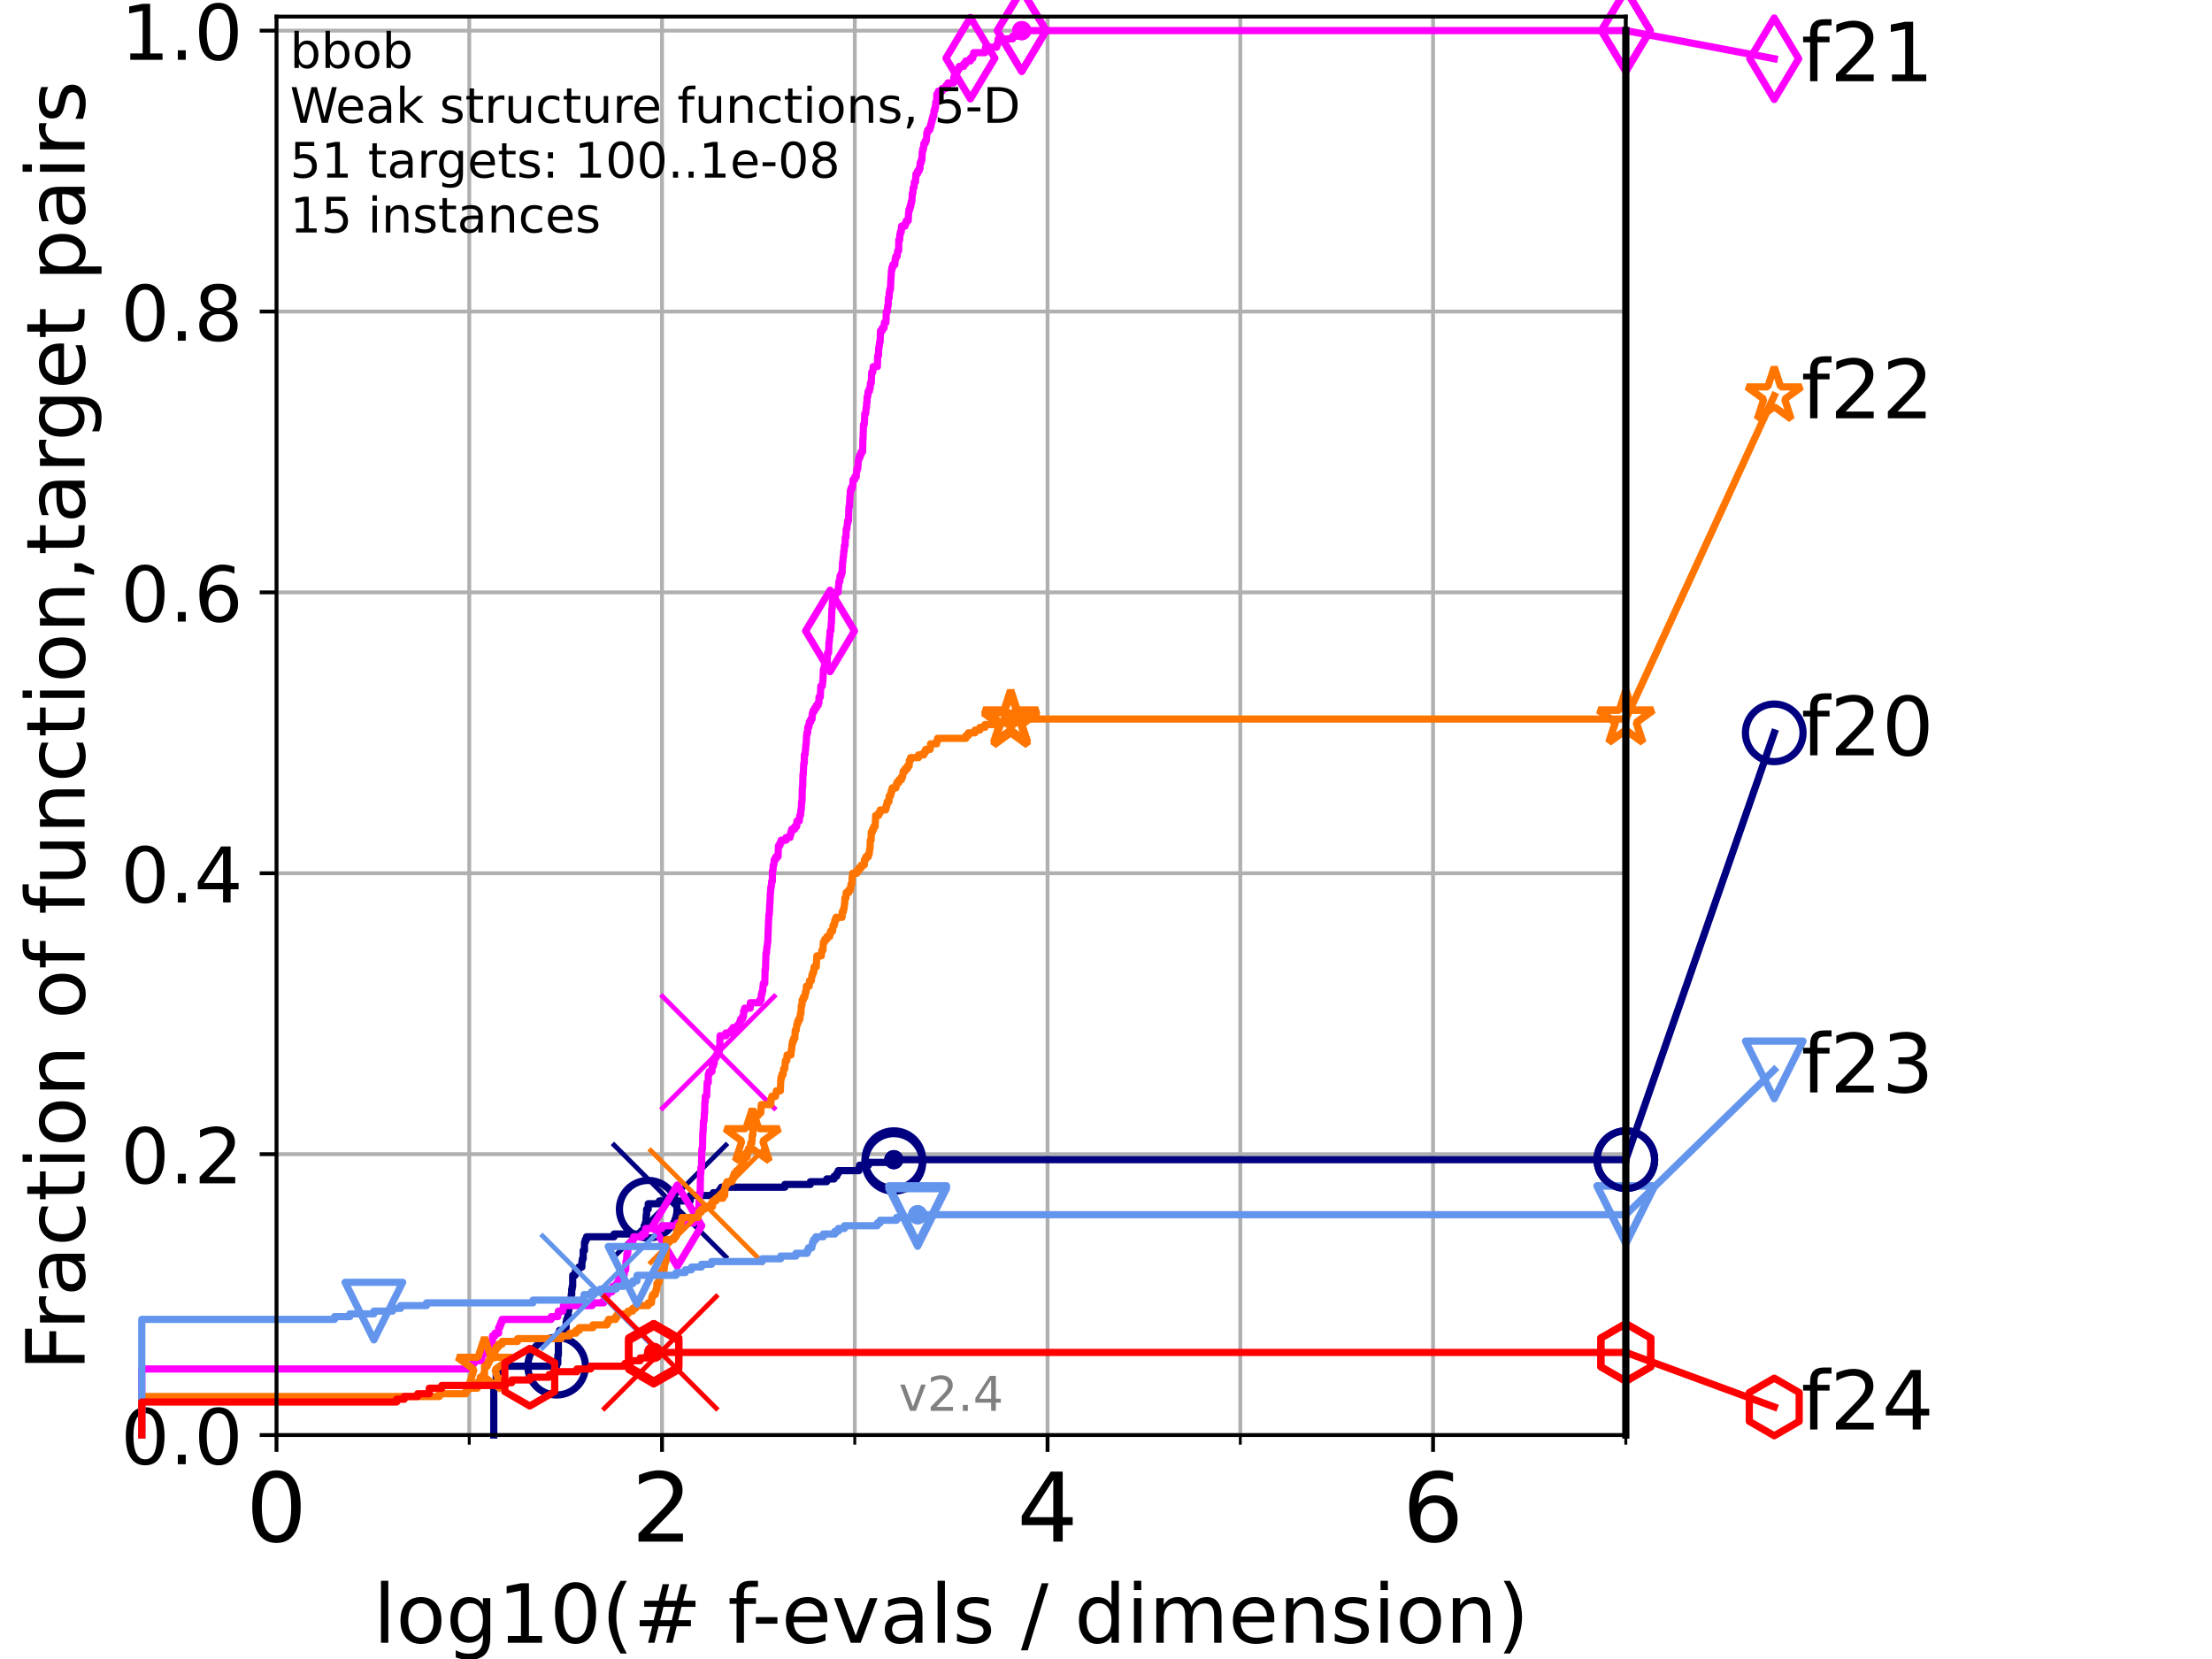 <?xml version="1.0" encoding="utf-8" standalone="no"?>
<!DOCTYPE svg PUBLIC "-//W3C//DTD SVG 1.1//EN"
  "http://www.w3.org/Graphics/SVG/1.1/DTD/svg11.dtd">
<!-- Created with matplotlib (https://matplotlib.org/) -->
<svg height="345.6pt" version="1.1" viewBox="0 0 460.8 345.6" width="460.8pt" xmlns="http://www.w3.org/2000/svg" xmlns:xlink="http://www.w3.org/1999/xlink">
 <defs>
  <style type="text/css">*{stroke-linecap:butt;stroke-linejoin:round;}</style>
 </defs>
 <g id="figure_1">
  <g id="patch_1">
   <path d="M 0 345.6 
L 460.8 345.6 
L 460.8 0 
L 0 0 
z
" style="fill:#ffffff;"/>
  </g>
  <g id="axes_1">
   <g id="patch_2">
    <path d="M 57.6 298.944 
L 338.688 298.944 
L 338.688 3.456 
L 57.6 3.456 
z
" style="fill:#ffffff;"/>
   </g>
   <g id="matplotlib.axis_1">
    <g id="xtick_1">
     <g id="line2d_1">
      <path clip-path="url(#p2af1e7f801)" d="M 57.6 298.944 
L 57.6 3.456 
" style="fill:none;stroke:#b0b0b0;stroke-linecap:square;stroke-width:0.8;"/>
     </g>
     <g id="line2d_2">
      <defs>
       <path d="M 0 0 
L 0 3.5 
" id="m5fcd0ebe97" style="stroke:#000000;stroke-width:0.8;"/>
      </defs>
      <g>
       <use style="stroke:#000000;stroke-width:0.8;" x="57.6" xlink:href="#m5fcd0ebe97" y="298.944"/>
      </g>
     </g>
     <g id="text_1">
      <!-- 0 -->
      <g transform="translate(51.237 321.141)scale(0.2 -0.2)">
       <defs>
        <path d="M 31.781 66.406 
Q 24.172 66.406 20.328 58.906 
Q 16.5 51.422 16.5 36.375 
Q 16.5 21.391 20.328 13.891 
Q 24.172 6.391 31.781 6.391 
Q 39.453 6.391 43.281 13.891 
Q 47.125 21.391 47.125 36.375 
Q 47.125 51.422 43.281 58.906 
Q 39.453 66.406 31.781 66.406 
z
M 31.781 74.219 
Q 44.047 74.219 50.516 64.516 
Q 56.984 54.828 56.984 36.375 
Q 56.984 17.969 50.516 8.266 
Q 44.047 -1.422 31.781 -1.422 
Q 19.531 -1.422 13.062 8.266 
Q 6.594 17.969 6.594 36.375 
Q 6.594 54.828 13.062 64.516 
Q 19.531 74.219 31.781 74.219 
z
" id="DejaVuSans-48"/>
       </defs>
       <use xlink:href="#DejaVuSans-48"/>
      </g>
     </g>
    </g>
    <g id="xtick_2">
     <g id="line2d_3">
      <path clip-path="url(#p2af1e7f801)" d="M 137.911 298.944 
L 137.911 3.456 
" style="fill:none;stroke:#b0b0b0;stroke-linecap:square;stroke-width:0.8;"/>
     </g>
     <g id="line2d_4">
      <g>
       <use style="stroke:#000000;stroke-width:0.8;" x="137.911" xlink:href="#m5fcd0ebe97" y="298.944"/>
      </g>
     </g>
     <g id="text_2">
      <!-- 2 -->
      <g transform="translate(131.548 321.141)scale(0.2 -0.2)">
       <defs>
        <path d="M 19.188 8.297 
L 53.609 8.297 
L 53.609 0 
L 7.328 0 
L 7.328 8.297 
Q 12.938 14.109 22.625 23.891 
Q 32.328 33.688 34.812 36.531 
Q 39.547 41.844 41.422 45.531 
Q 43.312 49.219 43.312 52.781 
Q 43.312 58.594 39.234 62.25 
Q 35.156 65.922 28.609 65.922 
Q 23.969 65.922 18.812 64.312 
Q 13.672 62.703 7.812 59.422 
L 7.812 69.391 
Q 13.766 71.781 18.938 73 
Q 24.125 74.219 28.422 74.219 
Q 39.75 74.219 46.484 68.547 
Q 53.219 62.891 53.219 53.422 
Q 53.219 48.922 51.531 44.891 
Q 49.859 40.875 45.406 35.406 
Q 44.188 33.984 37.641 27.219 
Q 31.109 20.453 19.188 8.297 
z
" id="DejaVuSans-50"/>
       </defs>
       <use xlink:href="#DejaVuSans-50"/>
      </g>
     </g>
    </g>
    <g id="xtick_3">
     <g id="line2d_5">
      <path clip-path="url(#p2af1e7f801)" d="M 218.222 298.944 
L 218.222 3.456 
" style="fill:none;stroke:#b0b0b0;stroke-linecap:square;stroke-width:0.8;"/>
     </g>
     <g id="line2d_6">
      <g>
       <use style="stroke:#000000;stroke-width:0.8;" x="218.222" xlink:href="#m5fcd0ebe97" y="298.944"/>
      </g>
     </g>
     <g id="text_3">
      <!-- 4 -->
      <g transform="translate(211.859 321.141)scale(0.2 -0.2)">
       <defs>
        <path d="M 37.797 64.312 
L 12.891 25.391 
L 37.797 25.391 
z
M 35.203 72.906 
L 47.609 72.906 
L 47.609 25.391 
L 58.016 25.391 
L 58.016 17.188 
L 47.609 17.188 
L 47.609 0 
L 37.797 0 
L 37.797 17.188 
L 4.891 17.188 
L 4.891 26.703 
z
" id="DejaVuSans-52"/>
       </defs>
       <use xlink:href="#DejaVuSans-52"/>
      </g>
     </g>
    </g>
    <g id="xtick_4">
     <g id="line2d_7">
      <path clip-path="url(#p2af1e7f801)" d="M 298.533 298.944 
L 298.533 3.456 
" style="fill:none;stroke:#b0b0b0;stroke-linecap:square;stroke-width:0.8;"/>
     </g>
     <g id="line2d_8">
      <g>
       <use style="stroke:#000000;stroke-width:0.8;" x="298.533" xlink:href="#m5fcd0ebe97" y="298.944"/>
      </g>
     </g>
     <g id="text_4">
      <!-- 6 -->
      <g transform="translate(292.17 321.141)scale(0.2 -0.2)">
       <defs>
        <path d="M 33.016 40.375 
Q 26.375 40.375 22.484 35.828 
Q 18.609 31.297 18.609 23.391 
Q 18.609 15.531 22.484 10.953 
Q 26.375 6.391 33.016 6.391 
Q 39.656 6.391 43.531 10.953 
Q 47.406 15.531 47.406 23.391 
Q 47.406 31.297 43.531 35.828 
Q 39.656 40.375 33.016 40.375 
z
M 52.594 71.297 
L 52.594 62.312 
Q 48.875 64.062 45.094 64.984 
Q 41.312 65.922 37.594 65.922 
Q 27.828 65.922 22.672 59.328 
Q 17.531 52.734 16.797 39.406 
Q 19.672 43.656 24.016 45.922 
Q 28.375 48.188 33.594 48.188 
Q 44.578 48.188 50.953 41.516 
Q 57.328 34.859 57.328 23.391 
Q 57.328 12.156 50.688 5.359 
Q 44.047 -1.422 33.016 -1.422 
Q 20.359 -1.422 13.672 8.266 
Q 6.984 17.969 6.984 36.375 
Q 6.984 53.656 15.188 63.938 
Q 23.391 74.219 37.203 74.219 
Q 40.922 74.219 44.703 73.484 
Q 48.484 72.75 52.594 71.297 
z
" id="DejaVuSans-54"/>
       </defs>
       <use xlink:href="#DejaVuSans-54"/>
      </g>
     </g>
    </g>
    <g id="xtick_5">
     <g id="line2d_9">
      <path clip-path="url(#p2af1e7f801)" d="M 97.755 298.944 
L 97.755 3.456 
" style="fill:none;stroke:#b0b0b0;stroke-linecap:square;stroke-width:0.8;"/>
     </g>
     <g id="line2d_10">
      <defs>
       <path d="M 0 0 
L 0 2 
" id="m49706827c0" style="stroke:#000000;stroke-width:0.6;"/>
      </defs>
      <g>
       <use style="stroke:#000000;stroke-width:0.6;" x="97.755" xlink:href="#m49706827c0" y="298.944"/>
      </g>
     </g>
    </g>
    <g id="xtick_6">
     <g id="line2d_11">
      <path clip-path="url(#p2af1e7f801)" d="M 178.066 298.944 
L 178.066 3.456 
" style="fill:none;stroke:#b0b0b0;stroke-linecap:square;stroke-width:0.8;"/>
     </g>
     <g id="line2d_12">
      <g>
       <use style="stroke:#000000;stroke-width:0.6;" x="178.066" xlink:href="#m49706827c0" y="298.944"/>
      </g>
     </g>
    </g>
    <g id="xtick_7">
     <g id="line2d_13">
      <path clip-path="url(#p2af1e7f801)" d="M 258.377 298.944 
L 258.377 3.456 
" style="fill:none;stroke:#b0b0b0;stroke-linecap:square;stroke-width:0.8;"/>
     </g>
     <g id="line2d_14">
      <g>
       <use style="stroke:#000000;stroke-width:0.6;" x="258.377" xlink:href="#m49706827c0" y="298.944"/>
      </g>
     </g>
    </g>
    <g id="xtick_8">
     <g id="line2d_15">
      <path clip-path="url(#p2af1e7f801)" d="M 338.688 298.944 
L 338.688 3.456 
" style="fill:none;stroke:#b0b0b0;stroke-linecap:square;stroke-width:0.8;"/>
     </g>
     <g id="line2d_16">
      <g>
       <use style="stroke:#000000;stroke-width:0.6;" x="338.688" xlink:href="#m49706827c0" y="298.944"/>
      </g>
     </g>
    </g>
    <g id="text_5">
     <!-- log10(# f-evals / dimension) -->
     <g transform="translate(77.764 342.218)scale(0.17 -0.17)">
      <defs>
       <path d="M 9.422 75.984 
L 18.406 75.984 
L 18.406 0 
L 9.422 0 
z
" id="DejaVuSans-108"/>
       <path d="M 30.609 48.391 
Q 23.391 48.391 19.188 42.75 
Q 14.984 37.109 14.984 27.297 
Q 14.984 17.484 19.156 11.844 
Q 23.344 6.203 30.609 6.203 
Q 37.797 6.203 41.984 11.859 
Q 46.188 17.531 46.188 27.297 
Q 46.188 37.016 41.984 42.703 
Q 37.797 48.391 30.609 48.391 
z
M 30.609 56 
Q 42.328 56 49.016 48.375 
Q 55.719 40.766 55.719 27.297 
Q 55.719 13.875 49.016 6.219 
Q 42.328 -1.422 30.609 -1.422 
Q 18.844 -1.422 12.172 6.219 
Q 5.516 13.875 5.516 27.297 
Q 5.516 40.766 12.172 48.375 
Q 18.844 56 30.609 56 
z
" id="DejaVuSans-111"/>
       <path d="M 45.406 27.984 
Q 45.406 37.75 41.375 43.109 
Q 37.359 48.484 30.078 48.484 
Q 22.859 48.484 18.828 43.109 
Q 14.797 37.75 14.797 27.984 
Q 14.797 18.266 18.828 12.891 
Q 22.859 7.516 30.078 7.516 
Q 37.359 7.516 41.375 12.891 
Q 45.406 18.266 45.406 27.984 
z
M 54.391 6.781 
Q 54.391 -7.172 48.188 -13.984 
Q 42 -20.797 29.203 -20.797 
Q 24.469 -20.797 20.266 -20.094 
Q 16.062 -19.391 12.109 -17.922 
L 12.109 -9.188 
Q 16.062 -11.328 19.922 -12.344 
Q 23.781 -13.375 27.781 -13.375 
Q 36.625 -13.375 41.016 -8.766 
Q 45.406 -4.156 45.406 5.172 
L 45.406 9.625 
Q 42.625 4.781 38.281 2.391 
Q 33.938 0 27.875 0 
Q 17.828 0 11.672 7.656 
Q 5.516 15.328 5.516 27.984 
Q 5.516 40.672 11.672 48.328 
Q 17.828 56 27.875 56 
Q 33.938 56 38.281 53.609 
Q 42.625 51.219 45.406 46.391 
L 45.406 54.688 
L 54.391 54.688 
z
" id="DejaVuSans-103"/>
       <path d="M 12.406 8.297 
L 28.516 8.297 
L 28.516 63.922 
L 10.984 60.406 
L 10.984 69.391 
L 28.422 72.906 
L 38.281 72.906 
L 38.281 8.297 
L 54.391 8.297 
L 54.391 0 
L 12.406 0 
z
" id="DejaVuSans-49"/>
       <path d="M 31 75.875 
Q 24.469 64.656 21.281 53.656 
Q 18.109 42.672 18.109 31.391 
Q 18.109 20.125 21.312 9.062 
Q 24.516 -2 31 -13.188 
L 23.188 -13.188 
Q 15.875 -1.703 12.234 9.375 
Q 8.594 20.453 8.594 31.391 
Q 8.594 42.281 12.203 53.312 
Q 15.828 64.359 23.188 75.875 
z
" id="DejaVuSans-40"/>
       <path d="M 51.125 44 
L 36.922 44 
L 32.812 27.688 
L 47.125 27.688 
z
M 43.797 71.781 
L 38.719 51.516 
L 52.984 51.516 
L 58.109 71.781 
L 65.922 71.781 
L 60.891 51.516 
L 76.125 51.516 
L 76.125 44 
L 58.984 44 
L 54.984 27.688 
L 70.516 27.688 
L 70.516 20.219 
L 53.078 20.219 
L 48 0 
L 40.188 0 
L 45.219 20.219 
L 30.906 20.219 
L 25.875 0 
L 18.016 0 
L 23.094 20.219 
L 7.719 20.219 
L 7.719 27.688 
L 24.906 27.688 
L 29 44 
L 13.281 44 
L 13.281 51.516 
L 30.906 51.516 
L 35.891 71.781 
z
" id="DejaVuSans-35"/>
       <path id="DejaVuSans-32"/>
       <path d="M 37.109 75.984 
L 37.109 68.5 
L 28.516 68.5 
Q 23.688 68.5 21.797 66.547 
Q 19.922 64.594 19.922 59.516 
L 19.922 54.688 
L 34.719 54.688 
L 34.719 47.703 
L 19.922 47.703 
L 19.922 0 
L 10.891 0 
L 10.891 47.703 
L 2.297 47.703 
L 2.297 54.688 
L 10.891 54.688 
L 10.891 58.5 
Q 10.891 67.625 15.141 71.797 
Q 19.391 75.984 28.609 75.984 
z
" id="DejaVuSans-102"/>
       <path d="M 4.891 31.391 
L 31.203 31.391 
L 31.203 23.391 
L 4.891 23.391 
z
" id="DejaVuSans-45"/>
       <path d="M 56.203 29.594 
L 56.203 25.203 
L 14.891 25.203 
Q 15.484 15.922 20.484 11.062 
Q 25.484 6.203 34.422 6.203 
Q 39.594 6.203 44.453 7.469 
Q 49.312 8.734 54.109 11.281 
L 54.109 2.781 
Q 49.266 0.734 44.188 -0.344 
Q 39.109 -1.422 33.891 -1.422 
Q 20.797 -1.422 13.156 6.188 
Q 5.516 13.812 5.516 26.812 
Q 5.516 40.234 12.766 48.109 
Q 20.016 56 32.328 56 
Q 43.359 56 49.781 48.891 
Q 56.203 41.797 56.203 29.594 
z
M 47.219 32.234 
Q 47.125 39.594 43.094 43.984 
Q 39.062 48.391 32.422 48.391 
Q 24.906 48.391 20.391 44.141 
Q 15.875 39.891 15.188 32.172 
z
" id="DejaVuSans-101"/>
       <path d="M 2.984 54.688 
L 12.5 54.688 
L 29.594 8.797 
L 46.688 54.688 
L 56.203 54.688 
L 35.688 0 
L 23.484 0 
z
" id="DejaVuSans-118"/>
       <path d="M 34.281 27.484 
Q 23.391 27.484 19.188 25 
Q 14.984 22.516 14.984 16.5 
Q 14.984 11.719 18.141 8.906 
Q 21.297 6.109 26.703 6.109 
Q 34.188 6.109 38.703 11.406 
Q 43.219 16.703 43.219 25.484 
L 43.219 27.484 
z
M 52.203 31.203 
L 52.203 0 
L 43.219 0 
L 43.219 8.297 
Q 40.141 3.328 35.547 0.953 
Q 30.953 -1.422 24.312 -1.422 
Q 15.922 -1.422 10.953 3.297 
Q 6 8.016 6 15.922 
Q 6 25.141 12.172 29.828 
Q 18.359 34.516 30.609 34.516 
L 43.219 34.516 
L 43.219 35.406 
Q 43.219 41.609 39.141 45 
Q 35.062 48.391 27.688 48.391 
Q 23 48.391 18.547 47.266 
Q 14.109 46.141 10.016 43.891 
L 10.016 52.203 
Q 14.938 54.109 19.578 55.047 
Q 24.219 56 28.609 56 
Q 40.484 56 46.344 49.844 
Q 52.203 43.703 52.203 31.203 
z
" id="DejaVuSans-97"/>
       <path d="M 44.281 53.078 
L 44.281 44.578 
Q 40.484 46.531 36.375 47.5 
Q 32.281 48.484 27.875 48.484 
Q 21.188 48.484 17.844 46.438 
Q 14.5 44.391 14.5 40.281 
Q 14.5 37.156 16.891 35.375 
Q 19.281 33.594 26.516 31.984 
L 29.594 31.297 
Q 39.156 29.25 43.188 25.516 
Q 47.219 21.781 47.219 15.094 
Q 47.219 7.469 41.188 3.016 
Q 35.156 -1.422 24.609 -1.422 
Q 20.219 -1.422 15.453 -0.562 
Q 10.688 0.297 5.422 2 
L 5.422 11.281 
Q 10.406 8.688 15.234 7.391 
Q 20.062 6.109 24.812 6.109 
Q 31.156 6.109 34.562 8.281 
Q 37.984 10.453 37.984 14.406 
Q 37.984 18.062 35.516 20.016 
Q 33.062 21.969 24.703 23.781 
L 21.578 24.516 
Q 13.234 26.266 9.516 29.906 
Q 5.812 33.547 5.812 39.891 
Q 5.812 47.609 11.281 51.797 
Q 16.75 56 26.812 56 
Q 31.781 56 36.172 55.266 
Q 40.578 54.547 44.281 53.078 
z
" id="DejaVuSans-115"/>
       <path d="M 25.391 72.906 
L 33.688 72.906 
L 8.297 -9.281 
L 0 -9.281 
z
" id="DejaVuSans-47"/>
       <path d="M 45.406 46.391 
L 45.406 75.984 
L 54.391 75.984 
L 54.391 0 
L 45.406 0 
L 45.406 8.203 
Q 42.578 3.328 38.25 0.953 
Q 33.938 -1.422 27.875 -1.422 
Q 17.969 -1.422 11.734 6.484 
Q 5.516 14.406 5.516 27.297 
Q 5.516 40.188 11.734 48.094 
Q 17.969 56 27.875 56 
Q 33.938 56 38.25 53.625 
Q 42.578 51.266 45.406 46.391 
z
M 14.797 27.297 
Q 14.797 17.391 18.875 11.75 
Q 22.953 6.109 30.078 6.109 
Q 37.203 6.109 41.297 11.75 
Q 45.406 17.391 45.406 27.297 
Q 45.406 37.203 41.297 42.844 
Q 37.203 48.484 30.078 48.484 
Q 22.953 48.484 18.875 42.844 
Q 14.797 37.203 14.797 27.297 
z
" id="DejaVuSans-100"/>
       <path d="M 9.422 54.688 
L 18.406 54.688 
L 18.406 0 
L 9.422 0 
z
M 9.422 75.984 
L 18.406 75.984 
L 18.406 64.594 
L 9.422 64.594 
z
" id="DejaVuSans-105"/>
       <path d="M 52 44.188 
Q 55.375 50.25 60.062 53.125 
Q 64.75 56 71.094 56 
Q 79.641 56 84.281 50.016 
Q 88.922 44.047 88.922 33.016 
L 88.922 0 
L 79.891 0 
L 79.891 32.719 
Q 79.891 40.578 77.094 44.375 
Q 74.312 48.188 68.609 48.188 
Q 61.625 48.188 57.562 43.547 
Q 53.516 38.922 53.516 30.906 
L 53.516 0 
L 44.484 0 
L 44.484 32.719 
Q 44.484 40.625 41.703 44.406 
Q 38.922 48.188 33.109 48.188 
Q 26.219 48.188 22.156 43.531 
Q 18.109 38.875 18.109 30.906 
L 18.109 0 
L 9.078 0 
L 9.078 54.688 
L 18.109 54.688 
L 18.109 46.188 
Q 21.188 51.219 25.484 53.609 
Q 29.781 56 35.688 56 
Q 41.656 56 45.828 52.969 
Q 50 49.953 52 44.188 
z
" id="DejaVuSans-109"/>
       <path d="M 54.891 33.016 
L 54.891 0 
L 45.906 0 
L 45.906 32.719 
Q 45.906 40.484 42.875 44.328 
Q 39.844 48.188 33.797 48.188 
Q 26.516 48.188 22.312 43.547 
Q 18.109 38.922 18.109 30.906 
L 18.109 0 
L 9.078 0 
L 9.078 54.688 
L 18.109 54.688 
L 18.109 46.188 
Q 21.344 51.125 25.703 53.562 
Q 30.078 56 35.797 56 
Q 45.219 56 50.047 50.172 
Q 54.891 44.344 54.891 33.016 
z
" id="DejaVuSans-110"/>
       <path d="M 8.016 75.875 
L 15.828 75.875 
Q 23.141 64.359 26.781 53.312 
Q 30.422 42.281 30.422 31.391 
Q 30.422 20.453 26.781 9.375 
Q 23.141 -1.703 15.828 -13.188 
L 8.016 -13.188 
Q 14.5 -2 17.703 9.062 
Q 20.906 20.125 20.906 31.391 
Q 20.906 42.672 17.703 53.656 
Q 14.5 64.656 8.016 75.875 
z
" id="DejaVuSans-41"/>
      </defs>
      <use xlink:href="#DejaVuSans-108"/>
      <use x="27.783" xlink:href="#DejaVuSans-111"/>
      <use x="88.965" xlink:href="#DejaVuSans-103"/>
      <use x="152.441" xlink:href="#DejaVuSans-49"/>
      <use x="216.064" xlink:href="#DejaVuSans-48"/>
      <use x="279.688" xlink:href="#DejaVuSans-40"/>
      <use x="318.701" xlink:href="#DejaVuSans-35"/>
      <use x="402.49" xlink:href="#DejaVuSans-32"/>
      <use x="434.277" xlink:href="#DejaVuSans-102"/>
      <use x="463.982" xlink:href="#DejaVuSans-45"/>
      <use x="500.066" xlink:href="#DejaVuSans-101"/>
      <use x="561.59" xlink:href="#DejaVuSans-118"/>
      <use x="620.77" xlink:href="#DejaVuSans-97"/>
      <use x="682.049" xlink:href="#DejaVuSans-108"/>
      <use x="709.832" xlink:href="#DejaVuSans-115"/>
      <use x="761.932" xlink:href="#DejaVuSans-32"/>
      <use x="793.719" xlink:href="#DejaVuSans-47"/>
      <use x="827.41" xlink:href="#DejaVuSans-32"/>
      <use x="859.197" xlink:href="#DejaVuSans-100"/>
      <use x="922.674" xlink:href="#DejaVuSans-105"/>
      <use x="950.457" xlink:href="#DejaVuSans-109"/>
      <use x="1047.869" xlink:href="#DejaVuSans-101"/>
      <use x="1109.393" xlink:href="#DejaVuSans-110"/>
      <use x="1172.771" xlink:href="#DejaVuSans-115"/>
      <use x="1224.871" xlink:href="#DejaVuSans-105"/>
      <use x="1252.654" xlink:href="#DejaVuSans-111"/>
      <use x="1313.836" xlink:href="#DejaVuSans-110"/>
      <use x="1377.215" xlink:href="#DejaVuSans-41"/>
     </g>
    </g>
   </g>
   <g id="matplotlib.axis_2">
    <g id="ytick_1">
     <g id="line2d_17">
      <path clip-path="url(#p2af1e7f801)" d="M 57.6 298.944 
L 338.688 298.944 
" style="fill:none;stroke:#b0b0b0;stroke-linecap:square;stroke-width:0.8;"/>
     </g>
     <g id="line2d_18">
      <defs>
       <path d="M 0 0 
L -3.5 0 
" id="me21e0e6c14" style="stroke:#000000;stroke-width:0.8;"/>
      </defs>
      <g>
       <use style="stroke:#000000;stroke-width:0.8;" x="57.6" xlink:href="#me21e0e6c14" y="298.944"/>
      </g>
     </g>
     <g id="text_6">
      <!-- 0.0 -->
      <g transform="translate(25.155 305.023)scale(0.16 -0.16)">
       <defs>
        <path d="M 10.688 12.406 
L 21 12.406 
L 21 0 
L 10.688 0 
z
" id="DejaVuSans-46"/>
       </defs>
       <use xlink:href="#DejaVuSans-48"/>
       <use x="63.623" xlink:href="#DejaVuSans-46"/>
       <use x="95.41" xlink:href="#DejaVuSans-48"/>
      </g>
     </g>
    </g>
    <g id="ytick_2">
     <g id="line2d_19">
      <path clip-path="url(#p2af1e7f801)" d="M 57.6 240.432 
L 338.688 240.432 
" style="fill:none;stroke:#b0b0b0;stroke-linecap:square;stroke-width:0.8;"/>
     </g>
     <g id="line2d_20">
      <g>
       <use style="stroke:#000000;stroke-width:0.8;" x="57.6" xlink:href="#me21e0e6c14" y="240.432"/>
      </g>
     </g>
     <g id="text_7">
      <!-- 0.2 -->
      <g transform="translate(25.155 246.51)scale(0.16 -0.16)">
       <use xlink:href="#DejaVuSans-48"/>
       <use x="63.623" xlink:href="#DejaVuSans-46"/>
       <use x="95.41" xlink:href="#DejaVuSans-50"/>
      </g>
     </g>
    </g>
    <g id="ytick_3">
     <g id="line2d_21">
      <path clip-path="url(#p2af1e7f801)" d="M 57.6 181.919 
L 338.688 181.919 
" style="fill:none;stroke:#b0b0b0;stroke-linecap:square;stroke-width:0.8;"/>
     </g>
     <g id="line2d_22">
      <g>
       <use style="stroke:#000000;stroke-width:0.8;" x="57.6" xlink:href="#me21e0e6c14" y="181.919"/>
      </g>
     </g>
     <g id="text_8">
      <!-- 0.4 -->
      <g transform="translate(25.155 187.998)scale(0.16 -0.16)">
       <use xlink:href="#DejaVuSans-48"/>
       <use x="63.623" xlink:href="#DejaVuSans-46"/>
       <use x="95.41" xlink:href="#DejaVuSans-52"/>
      </g>
     </g>
    </g>
    <g id="ytick_4">
     <g id="line2d_23">
      <path clip-path="url(#p2af1e7f801)" d="M 57.6 123.407 
L 338.688 123.407 
" style="fill:none;stroke:#b0b0b0;stroke-linecap:square;stroke-width:0.8;"/>
     </g>
     <g id="line2d_24">
      <g>
       <use style="stroke:#000000;stroke-width:0.8;" x="57.6" xlink:href="#me21e0e6c14" y="123.407"/>
      </g>
     </g>
     <g id="text_9">
      <!-- 0.6 -->
      <g transform="translate(25.155 129.485)scale(0.16 -0.16)">
       <use xlink:href="#DejaVuSans-48"/>
       <use x="63.623" xlink:href="#DejaVuSans-46"/>
       <use x="95.41" xlink:href="#DejaVuSans-54"/>
      </g>
     </g>
    </g>
    <g id="ytick_5">
     <g id="line2d_25">
      <path clip-path="url(#p2af1e7f801)" d="M 57.6 64.894 
L 338.688 64.894 
" style="fill:none;stroke:#b0b0b0;stroke-linecap:square;stroke-width:0.8;"/>
     </g>
     <g id="line2d_26">
      <g>
       <use style="stroke:#000000;stroke-width:0.8;" x="57.6" xlink:href="#me21e0e6c14" y="64.894"/>
      </g>
     </g>
     <g id="text_10">
      <!-- 0.8 -->
      <g transform="translate(25.155 70.973)scale(0.16 -0.16)">
       <defs>
        <path d="M 31.781 34.625 
Q 24.75 34.625 20.719 30.859 
Q 16.703 27.094 16.703 20.516 
Q 16.703 13.922 20.719 10.156 
Q 24.75 6.391 31.781 6.391 
Q 38.812 6.391 42.859 10.172 
Q 46.922 13.969 46.922 20.516 
Q 46.922 27.094 42.891 30.859 
Q 38.875 34.625 31.781 34.625 
z
M 21.922 38.812 
Q 15.578 40.375 12.031 44.719 
Q 8.5 49.078 8.5 55.328 
Q 8.5 64.062 14.719 69.141 
Q 20.953 74.219 31.781 74.219 
Q 42.672 74.219 48.875 69.141 
Q 55.078 64.062 55.078 55.328 
Q 55.078 49.078 51.531 44.719 
Q 48 40.375 41.703 38.812 
Q 48.828 37.156 52.797 32.312 
Q 56.781 27.484 56.781 20.516 
Q 56.781 9.906 50.312 4.234 
Q 43.844 -1.422 31.781 -1.422 
Q 19.734 -1.422 13.25 4.234 
Q 6.781 9.906 6.781 20.516 
Q 6.781 27.484 10.781 32.312 
Q 14.797 37.156 21.922 38.812 
z
M 18.312 54.391 
Q 18.312 48.734 21.844 45.562 
Q 25.391 42.391 31.781 42.391 
Q 38.141 42.391 41.719 45.562 
Q 45.312 48.734 45.312 54.391 
Q 45.312 60.062 41.719 63.234 
Q 38.141 66.406 31.781 66.406 
Q 25.391 66.406 21.844 63.234 
Q 18.312 60.062 18.312 54.391 
z
" id="DejaVuSans-56"/>
       </defs>
       <use xlink:href="#DejaVuSans-48"/>
       <use x="63.623" xlink:href="#DejaVuSans-46"/>
       <use x="95.41" xlink:href="#DejaVuSans-56"/>
      </g>
     </g>
    </g>
    <g id="ytick_6">
     <g id="line2d_27">
      <path clip-path="url(#p2af1e7f801)" d="M 57.6 6.382 
L 338.688 6.382 
" style="fill:none;stroke:#b0b0b0;stroke-linecap:square;stroke-width:0.8;"/>
     </g>
     <g id="line2d_28">
      <g>
       <use style="stroke:#000000;stroke-width:0.8;" x="57.6" xlink:href="#me21e0e6c14" y="6.382"/>
      </g>
     </g>
     <g id="text_11">
      <!-- 1.0 -->
      <g transform="translate(25.155 12.46)scale(0.16 -0.16)">
       <use xlink:href="#DejaVuSans-49"/>
       <use x="63.623" xlink:href="#DejaVuSans-46"/>
       <use x="95.41" xlink:href="#DejaVuSans-48"/>
      </g>
     </g>
    </g>
    <g id="text_12">
     <!-- Fraction of function,target pairs -->
     <g transform="translate(17.62 285.585)rotate(-90)scale(0.17 -0.17)">
      <defs>
       <path d="M 9.812 72.906 
L 51.703 72.906 
L 51.703 64.594 
L 19.672 64.594 
L 19.672 43.109 
L 48.578 43.109 
L 48.578 34.812 
L 19.672 34.812 
L 19.672 0 
L 9.812 0 
z
" id="DejaVuSans-70"/>
       <path d="M 41.109 46.297 
Q 39.594 47.172 37.812 47.578 
Q 36.031 48 33.891 48 
Q 26.266 48 22.188 43.047 
Q 18.109 38.094 18.109 28.812 
L 18.109 0 
L 9.078 0 
L 9.078 54.688 
L 18.109 54.688 
L 18.109 46.188 
Q 20.953 51.172 25.484 53.578 
Q 30.031 56 36.531 56 
Q 37.453 56 38.578 55.875 
Q 39.703 55.766 41.062 55.516 
z
" id="DejaVuSans-114"/>
       <path d="M 48.781 52.594 
L 48.781 44.188 
Q 44.969 46.297 41.141 47.344 
Q 37.312 48.391 33.406 48.391 
Q 24.656 48.391 19.812 42.844 
Q 14.984 37.312 14.984 27.297 
Q 14.984 17.281 19.812 11.734 
Q 24.656 6.203 33.406 6.203 
Q 37.312 6.203 41.141 7.25 
Q 44.969 8.297 48.781 10.406 
L 48.781 2.094 
Q 45.016 0.344 40.984 -0.531 
Q 36.969 -1.422 32.422 -1.422 
Q 20.062 -1.422 12.781 6.344 
Q 5.516 14.109 5.516 27.297 
Q 5.516 40.672 12.859 48.328 
Q 20.219 56 33.016 56 
Q 37.156 56 41.109 55.141 
Q 45.062 54.297 48.781 52.594 
z
" id="DejaVuSans-99"/>
       <path d="M 18.312 70.219 
L 18.312 54.688 
L 36.812 54.688 
L 36.812 47.703 
L 18.312 47.703 
L 18.312 18.016 
Q 18.312 11.328 20.141 9.422 
Q 21.969 7.516 27.594 7.516 
L 36.812 7.516 
L 36.812 0 
L 27.594 0 
Q 17.188 0 13.234 3.875 
Q 9.281 7.766 9.281 18.016 
L 9.281 47.703 
L 2.688 47.703 
L 2.688 54.688 
L 9.281 54.688 
L 9.281 70.219 
z
" id="DejaVuSans-116"/>
       <path d="M 8.5 21.578 
L 8.5 54.688 
L 17.484 54.688 
L 17.484 21.922 
Q 17.484 14.156 20.5 10.266 
Q 23.531 6.391 29.594 6.391 
Q 36.859 6.391 41.078 11.031 
Q 45.312 15.672 45.312 23.688 
L 45.312 54.688 
L 54.297 54.688 
L 54.297 0 
L 45.312 0 
L 45.312 8.406 
Q 42.047 3.422 37.719 1 
Q 33.406 -1.422 27.688 -1.422 
Q 18.266 -1.422 13.375 4.438 
Q 8.5 10.297 8.5 21.578 
z
M 31.109 56 
z
" id="DejaVuSans-117"/>
       <path d="M 11.719 12.406 
L 22.016 12.406 
L 22.016 4 
L 14.016 -11.625 
L 7.719 -11.625 
L 11.719 4 
z
" id="DejaVuSans-44"/>
       <path d="M 18.109 8.203 
L 18.109 -20.797 
L 9.078 -20.797 
L 9.078 54.688 
L 18.109 54.688 
L 18.109 46.391 
Q 20.953 51.266 25.266 53.625 
Q 29.594 56 35.594 56 
Q 45.562 56 51.781 48.094 
Q 58.016 40.188 58.016 27.297 
Q 58.016 14.406 51.781 6.484 
Q 45.562 -1.422 35.594 -1.422 
Q 29.594 -1.422 25.266 0.953 
Q 20.953 3.328 18.109 8.203 
z
M 48.688 27.297 
Q 48.688 37.203 44.609 42.844 
Q 40.531 48.484 33.406 48.484 
Q 26.266 48.484 22.188 42.844 
Q 18.109 37.203 18.109 27.297 
Q 18.109 17.391 22.188 11.75 
Q 26.266 6.109 33.406 6.109 
Q 40.531 6.109 44.609 11.75 
Q 48.688 17.391 48.688 27.297 
z
" id="DejaVuSans-112"/>
      </defs>
      <use xlink:href="#DejaVuSans-70"/>
      <use x="50.27" xlink:href="#DejaVuSans-114"/>
      <use x="91.383" xlink:href="#DejaVuSans-97"/>
      <use x="152.662" xlink:href="#DejaVuSans-99"/>
      <use x="207.643" xlink:href="#DejaVuSans-116"/>
      <use x="246.852" xlink:href="#DejaVuSans-105"/>
      <use x="274.635" xlink:href="#DejaVuSans-111"/>
      <use x="335.816" xlink:href="#DejaVuSans-110"/>
      <use x="399.195" xlink:href="#DejaVuSans-32"/>
      <use x="430.982" xlink:href="#DejaVuSans-111"/>
      <use x="492.164" xlink:href="#DejaVuSans-102"/>
      <use x="527.369" xlink:href="#DejaVuSans-32"/>
      <use x="559.156" xlink:href="#DejaVuSans-102"/>
      <use x="594.361" xlink:href="#DejaVuSans-117"/>
      <use x="657.74" xlink:href="#DejaVuSans-110"/>
      <use x="721.119" xlink:href="#DejaVuSans-99"/>
      <use x="776.1" xlink:href="#DejaVuSans-116"/>
      <use x="815.309" xlink:href="#DejaVuSans-105"/>
      <use x="843.092" xlink:href="#DejaVuSans-111"/>
      <use x="904.273" xlink:href="#DejaVuSans-110"/>
      <use x="967.652" xlink:href="#DejaVuSans-44"/>
      <use x="999.439" xlink:href="#DejaVuSans-116"/>
      <use x="1038.648" xlink:href="#DejaVuSans-97"/>
      <use x="1099.928" xlink:href="#DejaVuSans-114"/>
      <use x="1139.291" xlink:href="#DejaVuSans-103"/>
      <use x="1202.768" xlink:href="#DejaVuSans-101"/>
      <use x="1264.291" xlink:href="#DejaVuSans-116"/>
      <use x="1303.5" xlink:href="#DejaVuSans-32"/>
      <use x="1335.287" xlink:href="#DejaVuSans-112"/>
      <use x="1398.764" xlink:href="#DejaVuSans-97"/>
      <use x="1460.043" xlink:href="#DejaVuSans-105"/>
      <use x="1487.826" xlink:href="#DejaVuSans-114"/>
      <use x="1528.939" xlink:href="#DejaVuSans-115"/>
     </g>
    </g>
   </g>
   <g id="line2d_29">
    <defs>
     <path d="M 0 1.5 
C 0.398 1.5 0.779 1.342 1.061 1.061 
C 1.342 0.779 1.5 0.398 1.5 0 
C 1.5 -0.398 1.342 -0.779 1.061 -1.061 
C 0.779 -1.342 0.398 -1.5 0 -1.5 
C -0.398 -1.5 -0.779 -1.342 -1.061 -1.061 
C -1.342 -0.779 -1.5 -0.398 -1.5 0 
C -1.5 0.398 -1.342 0.779 -1.061 1.061 
C -0.779 1.342 -0.398 1.5 0 1.5 
z
" id="m48c75f073d" style="stroke:#000080;"/>
    </defs>
    <g>
     <use style="fill:#000080;stroke:#000080;" x="186.202" xlink:href="#m48c75f073d" y="241.579"/>
     <use style="fill:#000080;stroke:#000080;" x="186.202" xlink:href="#m48c75f073d" y="241.579"/>
    </g>
   </g>
   <g id="line2d_30">
    <path d="M 102.859 298.944 
L 102.859 288.045 
L 103.372 288.045 
L 103.372 286.324 
L 103.623 286.324 
L 103.623 285.75 
L 104.355 285.75 
L 104.355 284.603 
L 115.959 284.603 
L 115.959 284.029 
L 116.203 284.029 
L 116.203 282.308 
L 116.323 282.308 
L 116.323 277.719 
L 116.562 277.719 
L 116.562 277.145 
L 117.71 277.145 
L 117.71 276.572 
L 117.931 276.572 
L 117.931 275.424 
L 118.04 275.424 
L 118.04 274.851 
L 118.257 274.851 
L 118.257 274.277 
L 118.364 274.277 
L 118.364 273.13 
L 118.471 273.13 
L 118.471 272.556 
L 118.577 272.556 
L 118.577 270.835 
L 118.994 270.835 
L 118.994 269.688 
L 119.097 269.688 
L 119.097 268.54 
L 119.199 268.54 
L 119.199 267.967 
L 119.301 267.967 
L 119.301 265.672 
L 119.801 265.672 
L 119.801 265.099 
L 119.899 265.099 
L 119.899 264.525 
L 120.572 264.525 
L 120.572 263.951 
L 121.219 263.951 
L 121.219 262.804 
L 121.31 262.804 
L 121.31 262.23 
L 121.49 262.23 
L 121.49 260.509 
L 121.756 260.509 
L 121.756 258.788 
L 121.931 258.788 
L 121.931 258.215 
L 122.191 258.215 
L 122.191 257.641 
L 127.923 257.641 
L 127.923 257.067 
L 133.578 257.067 
L 133.578 256.494 
L 134.193 256.494 
L 134.193 255.346 
L 134.407 255.346 
L 134.407 254.773 
L 134.577 254.773 
L 134.577 253.626 
L 134.619 253.626 
L 134.619 253.052 
L 134.703 253.052 
L 134.703 251.905 
L 135.036 251.905 
L 135.036 250.757 
L 137.344 250.757 
L 137.344 250.184 
L 143.779 250.184 
L 143.779 249.036 
L 148.564 249.036 
L 148.564 248.463 
L 149.859 248.463 
L 149.859 247.889 
L 150.258 247.889 
L 150.258 247.315 
L 163.501 247.315 
L 163.501 246.742 
L 168.811 246.742 
L 168.811 246.168 
L 172.216 246.168 
L 172.216 245.594 
L 173.769 245.594 
L 173.769 245.021 
L 174.318 245.021 
L 174.318 244.447 
L 174.618 244.447 
L 174.618 243.873 
L 178.92 243.873 
L 178.92 243.3 
L 179.073 243.3 
L 179.073 242.726 
L 180.935 242.726 
L 180.935 242.152 
L 186.202 242.152 
L 186.202 241.579 
L 338.688 241.579 
" style="fill:none;stroke:#000080;stroke-linecap:square;stroke-width:1.5;"/>
   </g>
   <g id="line2d_31">
    <defs>
     <path d="M 0 6 
C 1.591 6 3.117 5.368 4.243 4.243 
C 5.368 3.117 6 1.591 6 0 
C 6 -1.591 5.368 -3.117 4.243 -4.243 
C 3.117 -5.368 1.591 -6 0 -6 
C -1.591 -6 -3.117 -5.368 -4.243 -4.243 
C -5.368 -3.117 -6 -1.591 -6 0 
C -6 1.591 -5.368 3.117 -4.243 4.243 
C -3.117 5.368 -1.591 6 0 6 
z
" id="m3a01de3ca6" style="stroke:#000080;stroke-width:1.5;"/>
    </defs>
    <g>
     <use style="fill-opacity:0;stroke:#000080;stroke-width:1.5;" x="115.959" xlink:href="#m3a01de3ca6" y="284.603"/>
     <use style="fill-opacity:0;stroke:#000080;stroke-width:1.5;" x="135.036" xlink:href="#m3a01de3ca6" y="251.905"/>
     <use style="fill-opacity:0;stroke:#000080;stroke-width:1.5;" x="186.202" xlink:href="#m3a01de3ca6" y="242.152"/>
     <use style="fill-opacity:0;stroke:#000080;stroke-width:1.5;" x="186.202" xlink:href="#m3a01de3ca6" y="241.579"/>
     <use style="fill-opacity:0;stroke:#000080;stroke-width:1.5;" x="338.688" xlink:href="#m3a01de3ca6" y="241.579"/>
    </g>
   </g>
   <g id="line2d_32">
    <path style="fill:none;stroke:#000080;stroke-linecap:square;stroke-width:1.5;"/>
    <g/>
   </g>
   <g id="line2d_33">
    <path clip-path="url(#p2af1e7f801)" d="M 139.573 250.184 
" style="fill:none;stroke:#000080;stroke-linecap:square;stroke-width:1.5;"/>
    <defs>
     <path d="M -12 12 
L 12 -12 
M -12 -12 
L 12 12 
" id="m2db5e73203" style="stroke:#000080;"/>
    </defs>
    <g clip-path="url(#p2af1e7f801)">
     <use style="fill:#000080;stroke:#000080;" x="139.573" xlink:href="#m2db5e73203" y="250.184"/>
    </g>
   </g>
   <g id="line2d_34">
    <defs>
     <path d="M 0 1.5 
C 0.398 1.5 0.779 1.342 1.061 1.061 
C 1.342 0.779 1.5 0.398 1.5 0 
C 1.5 -0.398 1.342 -0.779 1.061 -1.061 
C 0.779 -1.342 0.398 -1.5 0 -1.5 
C -0.398 -1.5 -0.779 -1.342 -1.061 -1.061 
C -1.342 -0.779 -1.5 -0.398 -1.5 0 
C -1.5 0.398 -1.342 0.779 -1.061 1.061 
C -0.779 1.342 -0.398 1.5 0 1.5 
z
" id="m2e3d1d46d8" style="stroke:#ff00ff;"/>
    </defs>
    <g>
     <use style="fill:#ff00ff;stroke:#ff00ff;" x="212.845" xlink:href="#m2e3d1d46d8" y="6.382"/>
     <use style="fill:#ff00ff;stroke:#ff00ff;" x="212.845" xlink:href="#m2e3d1d46d8" y="6.382"/>
    </g>
   </g>
   <g id="line2d_35">
    <path d="M 29.533 298.944 
L 29.533 285.176 
L 97.403 285.176 
L 97.403 284.603 
L 98.439 284.603 
L 98.439 284.029 
L 98.772 284.029 
L 98.772 283.455 
L 100.344 283.455 
L 100.344 282.308 
L 100.642 282.308 
L 100.642 281.734 
L 102.06 281.734 
L 102.06 281.161 
L 102.331 281.161 
L 102.331 279.44 
L 102.597 279.44 
L 102.597 278.293 
L 103.118 278.293 
L 103.118 277.719 
L 103.871 277.719 
L 103.871 276.572 
L 104.115 276.572 
L 104.115 275.998 
L 104.355 275.998 
L 104.355 275.424 
L 104.592 275.424 
L 104.592 274.851 
L 114.817 274.851 
L 114.817 274.277 
L 116.203 274.277 
L 116.203 273.703 
L 116.323 273.703 
L 116.323 273.13 
L 117.26 273.13 
L 117.26 272.556 
L 117.373 272.556 
L 117.373 271.982 
L 123.354 271.982 
L 123.354 271.409 
L 125.753 271.409 
L 125.753 270.835 
L 125.892 270.835 
L 125.892 270.261 
L 126.304 270.261 
L 126.304 269.688 
L 126.64 269.688 
L 126.64 269.114 
L 127.485 269.114 
L 127.485 268.54 
L 127.674 268.54 
L 127.674 267.967 
L 128.411 267.967 
L 128.411 267.393 
L 128.768 267.393 
L 128.768 266.82 
L 128.944 266.82 
L 128.944 266.246 
L 129.233 266.246 
L 129.233 265.672 
L 130.019 265.672 
L 130.073 264.525 
L 130.345 264.525 
L 130.398 262.804 
L 130.505 262.804 
L 130.612 261.083 
L 130.77 261.083 
L 130.875 259.362 
L 131.236 259.362 
L 131.236 258.788 
L 131.79 258.788 
L 131.79 258.215 
L 131.987 258.215 
L 131.987 257.641 
L 133.756 257.641 
L 133.756 257.067 
L 134.45 257.067 
L 134.492 255.92 
L 137.876 255.92 
L 137.876 255.346 
L 141.09 255.346 
L 141.09 254.773 
L 144.511 254.773 
L 144.511 254.199 
L 144.701 254.199 
L 144.701 253.626 
L 145.051 253.626 
L 145.051 253.052 
L 145.236 253.052 
L 145.236 252.478 
L 145.418 252.478 
L 145.418 251.905 
L 145.599 251.905 
L 145.688 249.036 
L 145.733 249.036 
L 145.733 248.463 
L 145.866 248.463 
L 145.932 244.447 
L 145.998 244.447 
L 145.998 243.3 
L 146.129 243.3 
L 146.216 239.284 
L 146.346 239.284 
L 146.41 235.842 
L 146.474 235.842 
L 146.538 233.548 
L 146.665 233.548 
L 146.749 231.827 
L 146.791 231.827 
L 146.833 229.532 
L 146.917 229.532 
L 146.917 228.385 
L 147.206 228.385 
L 147.308 225.517 
L 147.55 225.517 
L 147.55 223.796 
L 147.75 223.796 
L 147.75 223.222 
L 148.316 223.222 
L 148.373 222.075 
L 148.602 222.075 
L 148.602 221.501 
L 148.789 221.501 
L 148.827 220.354 
L 149.178 220.354 
L 149.178 219.78 
L 149.539 219.78 
L 149.539 219.206 
L 149.806 219.206 
L 149.824 218.059 
L 149.946 218.059 
L 149.999 215.765 
L 151.195 215.765 
L 151.195 215.191 
L 152.284 215.191 
L 152.284 214.617 
L 152.707 214.617 
L 152.707 214.044 
L 153.694 214.044 
L 153.694 213.47 
L 154.085 213.47 
L 154.085 212.896 
L 154.277 212.896 
L 154.277 212.323 
L 154.681 212.323 
L 154.681 211.749 
L 154.893 211.749 
L 154.92 210.602 
L 155.129 210.602 
L 155.129 210.028 
L 156.285 210.028 
L 156.309 208.881 
L 158.25 208.881 
L 158.25 208.307 
L 158.562 208.307 
L 158.583 207.16 
L 158.743 207.16 
L 158.743 206.586 
L 158.858 206.586 
L 158.942 205.439 
L 159.005 205.439 
L 159.005 204.865 
L 159.314 204.865 
L 159.385 201.997 
L 159.467 201.997 
L 159.568 198.555 
L 159.678 198.555 
L 159.718 197.408 
L 159.798 197.408 
L 159.907 196.26 
L 159.946 196.26 
L 160.055 192.818 
L 160.064 192.818 
L 160.172 190.524 
L 160.259 190.524 
L 160.356 188.229 
L 160.385 188.229 
L 160.48 185.935 
L 160.519 185.935 
L 160.576 184.787 
L 160.68 184.787 
L 160.746 183.64 
L 160.896 183.64 
L 160.915 181.345 
L 161.036 181.345 
L 161.073 180.198 
L 161.201 180.198 
L 161.293 179.051 
L 161.609 179.051 
L 161.609 178.477 
L 162.078 178.477 
L 162.165 176.183 
L 162.466 176.183 
L 162.466 175.609 
L 162.72 175.609 
L 162.72 175.035 
L 163.757 175.035 
L 163.757 174.462 
L 164.585 174.462 
L 164.585 173.888 
L 164.743 173.888 
L 164.743 173.314 
L 164.921 173.314 
L 164.921 172.741 
L 165.562 172.741 
L 165.562 172.167 
L 165.964 172.167 
L 166.02 171.02 
L 166.514 171.02 
L 166.602 169.872 
L 166.756 169.872 
L 166.836 168.725 
L 166.909 168.725 
L 166.994 167.004 
L 167.073 167.004 
L 167.139 164.136 
L 167.197 164.136 
L 167.275 161.268 
L 167.333 161.268 
L 167.436 158.973 
L 167.551 158.973 
L 167.564 157.252 
L 167.704 157.252 
L 167.798 156.105 
L 167.823 156.105 
L 167.892 154.957 
L 167.948 154.957 
L 168.023 153.236 
L 168.085 153.236 
L 168.085 152.663 
L 168.257 152.663 
L 168.257 151.516 
L 168.488 151.516 
L 168.488 150.942 
L 168.603 150.942 
L 168.603 150.368 
L 168.894 150.368 
L 168.894 149.795 
L 169.175 149.795 
L 169.198 148.647 
L 169.354 148.647 
L 169.354 148.074 
L 169.69 148.074 
L 169.69 147.5 
L 170.075 147.5 
L 170.075 146.926 
L 170.441 146.926 
L 170.441 146.353 
L 170.602 146.353 
L 170.613 145.205 
L 170.883 145.205 
L 170.988 142.911 
L 171.31 142.911 
L 171.412 141.763 
L 171.433 141.763 
L 171.529 139.469 
L 171.671 139.469 
L 171.671 138.895 
L 172.308 138.895 
L 172.381 136.027 
L 172.607 136.027 
L 172.692 133.732 
L 172.749 133.732 
L 172.834 132.585 
L 172.886 132.585 
L 172.914 131.438 
L 173.077 131.438 
L 173.165 129.717 
L 173.198 129.717 
L 173.303 126.848 
L 173.344 126.848 
L 173.417 125.128 
L 173.486 125.128 
L 173.486 124.554 
L 173.955 124.554 
L 173.982 123.407 
L 174.576 123.407 
L 174.661 122.259 
L 174.69 122.259 
L 174.758 121.112 
L 174.963 121.112 
L 174.988 119.965 
L 175.257 119.965 
L 175.257 119.391 
L 175.42 119.391 
L 175.525 117.096 
L 175.573 117.096 
L 175.658 115.949 
L 175.718 115.949 
L 175.777 114.802 
L 175.857 114.802 
L 175.892 113.654 
L 176.046 113.654 
L 176.085 111.934 
L 176.237 111.934 
L 176.279 110.213 
L 176.406 110.213 
L 176.517 109.065 
L 176.578 109.065 
L 176.578 108.492 
L 176.763 108.492 
L 176.842 105.623 
L 176.946 105.623 
L 177.05 103.329 
L 177.102 103.329 
L 177.146 102.181 
L 177.318 102.181 
L 177.318 101.608 
L 177.603 101.608 
L 177.714 99.887 
L 178.084 99.887 
L 178.084 99.313 
L 178.377 99.313 
L 178.429 98.166 
L 178.524 98.166 
L 178.524 97.592 
L 178.7 97.592 
L 178.811 95.871 
L 178.894 95.871 
L 178.894 95.298 
L 179.148 95.298 
L 179.148 94.724 
L 179.366 94.724 
L 179.366 94.15 
L 179.687 94.15 
L 179.77 91.282 
L 179.804 91.282 
L 179.88 88.414 
L 180.052 88.414 
L 180.158 86.119 
L 180.345 86.119 
L 180.419 84.972 
L 180.485 84.972 
L 180.54 83.825 
L 180.622 83.825 
L 180.628 82.677 
L 180.751 82.677 
L 180.843 81.53 
L 181.103 81.53 
L 181.103 80.956 
L 181.263 80.956 
L 181.318 79.809 
L 181.5 79.809 
L 181.597 77.514 
L 181.812 77.514 
L 181.905 76.367 
L 182.781 76.367 
L 182.839 74.073 
L 183.011 74.073 
L 183.053 72.352 
L 183.144 72.352 
L 183.246 71.204 
L 183.344 71.204 
L 183.418 68.91 
L 183.787 68.91 
L 183.787 68.336 
L 184.162 68.336 
L 184.223 67.189 
L 184.565 67.189 
L 184.642 64.894 
L 184.847 64.894 
L 184.906 63.747 
L 185.007 63.747 
L 185.077 62.026 
L 185.228 62.026 
L 185.244 60.879 
L 185.35 60.879 
L 185.35 60.305 
L 185.492 60.305 
L 185.594 58.01 
L 185.608 58.01 
L 185.711 56.289 
L 185.799 56.289 
L 185.799 55.716 
L 185.984 55.716 
L 185.984 55.142 
L 186.41 55.142 
L 186.475 53.995 
L 186.597 53.995 
L 186.597 53.421 
L 186.894 53.421 
L 186.991 52.274 
L 187.194 52.274 
L 187.234 49.979 
L 187.422 49.979 
L 187.445 48.832 
L 187.579 48.832 
L 187.579 48.258 
L 187.754 48.258 
L 187.802 47.111 
L 188.527 47.111 
L 188.527 46.537 
L 188.797 46.537 
L 188.797 45.964 
L 189.203 45.964 
L 189.273 44.243 
L 189.339 44.243 
L 189.339 43.669 
L 189.531 43.669 
L 189.531 43.095 
L 189.693 43.095 
L 189.693 42.522 
L 189.832 42.522 
L 189.832 41.948 
L 189.958 41.948 
L 190.06 40.227 
L 190.163 40.227 
L 190.229 39.08 
L 190.412 39.08 
L 190.469 37.932 
L 190.71 37.932 
L 190.818 36.212 
L 191.138 36.212 
L 191.138 35.638 
L 191.466 35.638 
L 191.466 35.064 
L 191.67 35.064 
L 191.673 33.917 
L 191.888 33.917 
L 191.888 33.343 
L 192.051 33.343 
L 192.118 31.622 
L 192.207 31.622 
L 192.207 31.049 
L 192.367 31.049 
L 192.444 29.901 
L 192.734 29.901 
L 192.734 29.328 
L 192.974 29.328 
L 193.085 27.607 
L 193.273 27.607 
L 193.273 27.033 
L 193.722 27.033 
L 193.722 26.459 
L 193.88 26.459 
L 193.88 25.886 
L 194.03 25.886 
L 194.03 25.312 
L 194.175 25.312 
L 194.175 24.738 
L 194.331 24.738 
L 194.331 24.165 
L 194.516 24.165 
L 194.568 23.018 
L 194.751 23.018 
L 194.751 22.444 
L 194.879 22.444 
L 194.923 21.297 
L 195.111 21.297 
L 195.172 19.576 
L 195.47 19.576 
L 195.47 19.002 
L 196.281 19.002 
L 196.281 18.428 
L 197.038 18.428 
L 197.038 17.855 
L 197.463 17.855 
L 197.463 17.281 
L 198.669 17.281 
L 198.685 16.134 
L 198.822 16.134 
L 198.856 14.986 
L 199.457 14.986 
L 199.457 14.413 
L 199.815 14.413 
L 199.815 13.839 
L 200.758 13.839 
L 200.758 13.265 
L 201.198 13.265 
L 201.198 12.692 
L 202.152 12.692 
L 202.152 12.118 
L 202.64 12.118 
L 202.64 11.544 
L 202.83 11.544 
L 202.83 10.971 
L 205.191 10.971 
L 205.302 9.824 
L 207.628 9.824 
L 207.628 9.25 
L 207.846 9.25 
L 207.938 8.103 
L 210.938 8.103 
L 210.938 7.529 
L 212.733 7.529 
L 212.733 6.955 
L 212.845 6.955 
L 212.845 6.382 
L 338.688 6.382 
L 338.688 6.382 
" style="fill:none;stroke:#ff00ff;stroke-linecap:square;stroke-width:1.5;"/>
   </g>
   <g id="line2d_36">
    <defs>
     <path d="M -0 8.485 
L 5.091 0 
L 0 -8.485 
L -5.091 -0 
z
" id="mbec8b7fd68" style="stroke:#ff00ff;stroke-linejoin:miter;stroke-width:1.5;"/>
    </defs>
    <g>
     <use style="fill-opacity:0;stroke:#ff00ff;stroke-linejoin:miter;stroke-width:1.5;" x="141.09" xlink:href="#mbec8b7fd68" y="255.346"/>
     <use style="fill-opacity:0;stroke:#ff00ff;stroke-linejoin:miter;stroke-width:1.5;" x="172.914" xlink:href="#mbec8b7fd68" y="131.438"/>
     <use style="fill-opacity:0;stroke:#ff00ff;stroke-linejoin:miter;stroke-width:1.5;" x="202.152" xlink:href="#mbec8b7fd68" y="12.118"/>
     <use style="fill-opacity:0;stroke:#ff00ff;stroke-linejoin:miter;stroke-width:1.5;" x="212.845" xlink:href="#mbec8b7fd68" y="6.382"/>
     <use style="fill-opacity:0;stroke:#ff00ff;stroke-linejoin:miter;stroke-width:1.5;" x="212.845" xlink:href="#mbec8b7fd68" y="6.382"/>
     <use style="fill-opacity:0;stroke:#ff00ff;stroke-linejoin:miter;stroke-width:1.5;" x="338.688" xlink:href="#mbec8b7fd68" y="6.382"/>
    </g>
   </g>
   <g id="line2d_37">
    <path style="fill:none;stroke:#ff00ff;stroke-linecap:square;stroke-width:1.5;"/>
    <g/>
   </g>
   <g id="line2d_38">
    <path clip-path="url(#p2af1e7f801)" d="M 149.647 219.206 
" style="fill:none;stroke:#ff00ff;stroke-linecap:square;stroke-width:1.5;"/>
    <defs>
     <path d="M -12 12 
L 12 -12 
M -12 -12 
L 12 12 
" id="m89b72c74a2" style="stroke:#ff00ff;"/>
    </defs>
    <g clip-path="url(#p2af1e7f801)">
     <use style="fill:#ff00ff;stroke:#ff00ff;" x="149.647" xlink:href="#m89b72c74a2" y="219.206"/>
    </g>
   </g>
   <g id="line2d_39">
    <defs>
     <path d="M 0 1.5 
C 0.398 1.5 0.779 1.342 1.061 1.061 
C 1.342 0.779 1.5 0.398 1.5 0 
C 1.5 -0.398 1.342 -0.779 1.061 -1.061 
C 0.779 -1.342 0.398 -1.5 0 -1.5 
C -0.398 -1.5 -0.779 -1.342 -1.061 -1.061 
C -1.342 -0.779 -1.5 -0.398 -1.5 0 
C -1.5 0.398 -1.342 0.779 -1.061 1.061 
C -0.779 1.342 -0.398 1.5 0 1.5 
z
" id="mf70db2a3c9" style="stroke:#ff7500;"/>
    </defs>
    <g>
     <use style="fill:#ff7500;stroke:#ff7500;" x="210.538" xlink:href="#mf70db2a3c9" y="149.795"/>
     <use style="fill:#ff7500;stroke:#ff7500;" x="210.538" xlink:href="#mf70db2a3c9" y="149.795"/>
    </g>
   </g>
   <g id="line2d_40">
    <path d="M 29.533 298.944 
L 29.533 290.913 
L 91.535 290.913 
L 91.535 290.339 
L 97.044 290.339 
L 97.044 289.766 
L 97.403 289.766 
L 97.403 289.192 
L 99.418 289.192 
L 99.418 288.618 
L 100.04 288.618 
L 100.04 286.897 
L 100.642 286.897 
L 100.642 286.324 
L 100.935 286.324 
L 100.935 284.603 
L 101.507 284.603 
L 101.507 284.029 
L 101.786 284.029 
L 101.786 283.455 
L 102.06 283.455 
L 102.06 282.882 
L 102.859 282.882 
L 102.859 281.734 
L 103.118 281.734 
L 103.118 281.161 
L 103.372 281.161 
L 103.372 280.587 
L 103.871 280.587 
L 103.871 280.013 
L 104.592 280.013 
L 104.592 279.44 
L 107.811 279.44 
L 107.811 278.866 
L 116.914 278.866 
L 116.914 278.293 
L 118.682 278.293 
L 118.682 277.719 
L 119.997 277.719 
L 119.997 277.145 
L 120.666 277.145 
L 120.666 276.572 
L 123.514 276.572 
L 123.514 275.998 
L 126.44 275.998 
L 126.44 275.424 
L 126.773 275.424 
L 126.773 274.851 
L 128.23 274.851 
L 128.23 274.277 
L 128.65 274.277 
L 128.65 273.703 
L 130.822 273.703 
L 130.822 273.13 
L 131.79 273.13 
L 131.79 272.556 
L 132.423 272.556 
L 132.423 271.982 
L 135.036 271.982 
L 135.036 271.409 
L 135.721 271.409 
L 135.761 270.261 
L 135.957 270.261 
L 135.957 269.688 
L 136.495 269.688 
L 136.495 269.114 
L 136.683 269.114 
L 136.683 268.54 
L 136.832 268.54 
L 136.832 267.393 
L 137.199 267.393 
L 137.199 266.82 
L 137.38 266.82 
L 137.416 265.672 
L 137.559 265.672 
L 137.559 265.099 
L 137.911 265.099 
L 137.911 264.525 
L 138.358 264.525 
L 138.426 263.378 
L 138.528 263.378 
L 138.528 262.804 
L 138.728 262.804 
L 138.828 258.215 
L 140.409 258.215 
L 140.409 257.641 
L 140.856 257.641 
L 140.856 257.067 
L 140.974 257.067 
L 140.974 256.494 
L 141.407 256.494 
L 141.407 255.346 
L 141.802 255.346 
L 141.802 254.773 
L 141.914 254.773 
L 141.914 254.199 
L 142.052 254.199 
L 142.052 253.626 
L 145.418 253.626 
L 145.418 253.052 
L 145.576 253.052 
L 145.576 252.478 
L 146.107 252.478 
L 146.107 251.905 
L 146.791 251.905 
L 146.791 251.331 
L 148.431 251.331 
L 148.431 250.184 
L 149.141 250.184 
L 149.141 249.61 
L 150.616 249.61 
L 150.616 249.036 
L 150.966 249.036 
L 151.031 247.315 
L 151.146 247.315 
L 151.146 246.742 
L 151.438 246.742 
L 151.438 246.168 
L 152.512 246.168 
L 152.512 245.594 
L 152.752 245.594 
L 152.752 245.021 
L 152.944 245.021 
L 152.944 244.447 
L 153.438 244.447 
L 153.438 243.873 
L 154.029 243.873 
L 154.029 243.3 
L 154.467 243.3 
L 154.467 242.726 
L 154.827 242.726 
L 154.906 241.579 
L 155.142 241.579 
L 155.142 241.005 
L 155.654 241.005 
L 155.691 239.858 
L 155.904 239.858 
L 155.904 239.284 
L 156.285 239.284 
L 156.382 238.137 
L 156.622 238.137 
L 156.718 236.416 
L 156.848 236.416 
L 156.895 234.121 
L 157.163 234.121 
L 157.174 232.974 
L 157.358 232.974 
L 157.358 232.4 
L 157.943 232.4 
L 157.943 231.827 
L 158.487 231.827 
L 158.583 230.106 
L 160.595 230.106 
L 160.604 228.958 
L 160.765 228.958 
L 160.765 228.385 
L 161.565 228.385 
L 161.565 227.811 
L 161.726 227.811 
L 161.726 227.238 
L 162.568 227.238 
L 162.645 224.943 
L 162.712 224.943 
L 162.712 224.369 
L 162.896 224.369 
L 162.896 223.796 
L 163.144 223.796 
L 163.234 222.648 
L 163.485 222.648 
L 163.558 221.501 
L 163.606 221.501 
L 163.606 220.927 
L 163.915 220.927 
L 163.954 219.78 
L 164.773 219.78 
L 164.84 218.633 
L 164.921 218.633 
L 164.981 217.485 
L 165.098 217.485 
L 165.098 216.912 
L 165.303 216.912 
L 165.303 216.338 
L 165.576 216.338 
L 165.662 214.617 
L 165.88 214.617 
L 165.985 213.47 
L 166.117 213.47 
L 166.117 212.896 
L 166.358 212.896 
L 166.358 212.323 
L 166.635 212.323 
L 166.729 211.175 
L 166.836 211.175 
L 166.942 209.454 
L 167.06 209.454 
L 167.099 208.307 
L 167.359 208.307 
L 167.359 207.733 
L 167.666 207.733 
L 167.666 207.16 
L 167.786 207.16 
L 167.786 206.586 
L 167.942 206.586 
L 167.98 205.439 
L 168.579 205.439 
L 168.639 204.291 
L 169.024 204.291 
L 169.135 203.144 
L 169.297 203.144 
L 169.297 202.571 
L 169.515 202.571 
L 169.583 201.423 
L 170.036 201.423 
L 170.141 199.702 
L 170.163 199.702 
L 170.163 199.129 
L 171.093 199.129 
L 171.191 197.981 
L 171.428 197.981 
L 171.509 196.26 
L 171.796 196.26 
L 171.796 195.687 
L 172.24 195.687 
L 172.24 195.113 
L 172.839 195.113 
L 172.839 194.539 
L 173.017 194.539 
L 173.017 193.966 
L 173.458 193.966 
L 173.517 192.818 
L 173.778 192.818 
L 173.778 192.245 
L 173.92 192.245 
L 173.92 191.671 
L 174.153 191.671 
L 174.153 191.097 
L 175.428 191.097 
L 175.44 189.95 
L 175.682 189.95 
L 175.682 189.377 
L 175.821 189.377 
L 175.932 188.229 
L 175.975 188.229 
L 175.991 187.082 
L 176.221 187.082 
L 176.264 185.935 
L 176.816 185.935 
L 176.816 185.361 
L 177.208 185.361 
L 177.267 184.214 
L 177.456 184.214 
L 177.535 182.493 
L 177.614 182.493 
L 177.614 181.919 
L 178.514 181.919 
L 178.514 181.345 
L 178.954 181.345 
L 178.954 180.772 
L 179.441 180.772 
L 179.441 180.198 
L 180.046 180.198 
L 180.086 179.051 
L 180.364 179.051 
L 180.364 178.477 
L 180.888 178.477 
L 180.888 177.903 
L 181.079 177.903 
L 181.179 176.756 
L 181.255 176.756 
L 181.292 175.035 
L 181.477 175.035 
L 181.5 173.314 
L 181.767 173.314 
L 181.767 172.741 
L 182.027 172.741 
L 182.027 172.167 
L 182.319 172.167 
L 182.404 169.872 
L 183.058 169.872 
L 183.058 169.299 
L 183.367 169.299 
L 183.367 168.725 
L 184.503 168.725 
L 184.503 168.151 
L 184.683 168.151 
L 184.683 167.578 
L 184.821 167.578 
L 184.821 167.004 
L 185.191 167.004 
L 185.219 165.857 
L 185.515 165.857 
L 185.515 165.283 
L 185.673 165.283 
L 185.673 164.709 
L 185.859 164.709 
L 185.859 164.136 
L 186.636 164.136 
L 186.636 163.562 
L 186.827 163.562 
L 186.827 162.989 
L 187.277 162.989 
L 187.277 162.415 
L 187.798 162.415 
L 187.798 161.841 
L 188.04 161.841 
L 188.128 160.694 
L 188.542 160.694 
L 188.542 160.12 
L 189.044 160.12 
L 189.044 159.547 
L 189.397 159.547 
L 189.441 158.399 
L 189.688 158.399 
L 189.688 157.826 
L 191.336 157.826 
L 191.336 157.252 
L 192.471 157.252 
L 192.471 156.678 
L 192.828 156.678 
L 192.828 156.105 
L 193.774 156.105 
L 193.855 154.957 
L 195.12 154.957 
L 195.12 154.384 
L 195.301 154.384 
L 195.301 153.81 
L 201.222 153.81 
L 201.222 153.236 
L 201.715 153.236 
L 201.715 152.663 
L 203.104 152.663 
L 203.104 152.089 
L 204.127 152.089 
L 204.127 151.516 
L 205.18 151.516 
L 205.18 150.942 
L 208.504 150.942 
L 208.504 150.368 
L 210.538 150.368 
L 210.538 149.795 
L 338.688 149.795 
L 338.688 149.795 
" style="fill:none;stroke:#ff7500;stroke-linecap:square;stroke-width:1.5;"/>
   </g>
   <g id="line2d_41">
    <defs>
     <path d="M 0 -6 
L -1.347 -1.854 
L -5.706 -1.854 
L -2.18 0.708 
L -3.527 4.854 
L -0 2.292 
L 3.527 4.854 
L 2.18 0.708 
L 5.706 -1.854 
L 1.347 -1.854 
z
" id="me78a7f5637" style="stroke:#ff7500;stroke-linejoin:bevel;stroke-width:1.5;"/>
    </defs>
    <g>
     <use style="fill-opacity:0;stroke:#ff7500;stroke-linejoin:bevel;stroke-width:1.5;" x="100.935" xlink:href="#me78a7f5637" y="284.603"/>
     <use style="fill-opacity:0;stroke:#ff7500;stroke-linejoin:bevel;stroke-width:1.5;" x="156.718" xlink:href="#me78a7f5637" y="236.99"/>
     <use style="fill-opacity:0;stroke:#ff7500;stroke-linejoin:bevel;stroke-width:1.5;" x="210.538" xlink:href="#me78a7f5637" y="150.368"/>
     <use style="fill-opacity:0;stroke:#ff7500;stroke-linejoin:bevel;stroke-width:1.5;" x="210.538" xlink:href="#me78a7f5637" y="149.795"/>
     <use style="fill-opacity:0;stroke:#ff7500;stroke-linejoin:bevel;stroke-width:1.5;" x="210.538" xlink:href="#me78a7f5637" y="149.795"/>
     <use style="fill-opacity:0;stroke:#ff7500;stroke-linejoin:bevel;stroke-width:1.5;" x="338.688" xlink:href="#me78a7f5637" y="149.795"/>
    </g>
   </g>
   <g id="line2d_42">
    <path style="fill:none;stroke:#ff7500;stroke-linecap:square;stroke-width:1.5;"/>
    <g/>
   </g>
   <g id="line2d_43">
    <path clip-path="url(#p2af1e7f801)" d="M 147.206 251.331 
" style="fill:none;stroke:#ff7500;stroke-linecap:square;stroke-width:1.5;"/>
    <defs>
     <path d="M -12 12 
L 12 -12 
M -12 -12 
L 12 12 
" id="m4a91869813" style="stroke:#ff7500;"/>
    </defs>
    <g clip-path="url(#p2af1e7f801)">
     <use style="fill:#ff7500;stroke:#ff7500;" x="147.206" xlink:href="#m4a91869813" y="251.331"/>
    </g>
   </g>
   <g id="line2d_44">
    <defs>
     <path d="M 0 1.5 
C 0.398 1.5 0.779 1.342 1.061 1.061 
C 1.342 0.779 1.5 0.398 1.5 0 
C 1.5 -0.398 1.342 -0.779 1.061 -1.061 
C 0.779 -1.342 0.398 -1.5 0 -1.5 
C -0.398 -1.5 -0.779 -1.342 -1.061 -1.061 
C -1.342 -0.779 -1.5 -0.398 -1.5 0 
C -1.5 0.398 -1.342 0.779 -1.061 1.061 
C -0.779 1.342 -0.398 1.5 0 1.5 
z
" id="md62405dd06" style="stroke:#6495ed;"/>
    </defs>
    <g>
     <use style="fill:#6495ed;stroke:#6495ed;" x="191.161" xlink:href="#md62405dd06" y="253.052"/>
     <use style="fill:#6495ed;stroke:#6495ed;" x="191.161" xlink:href="#md62405dd06" y="253.052"/>
    </g>
   </g>
   <g id="line2d_45">
    <path d="M 29.533 298.944 
L 29.533 274.851 
L 69.688 274.851 
L 69.688 274.277 
L 72.868 274.277 
L 72.868 273.703 
L 77.885 273.703 
L 77.885 273.13 
L 81.776 273.13 
L 81.776 272.556 
L 83.438 272.556 
L 83.438 271.982 
L 88.847 271.982 
L 88.847 271.409 
L 111.023 271.409 
L 111.023 270.835 
L 121.668 270.835 
L 121.668 269.688 
L 123.193 269.688 
L 123.193 269.114 
L 125.038 269.114 
L 125.038 268.54 
L 128.351 268.54 
L 128.351 267.967 
L 129.909 267.967 
L 129.909 267.393 
L 131.84 267.393 
L 131.84 266.82 
L 132.707 266.82 
L 132.707 265.672 
L 140.827 265.672 
L 140.827 265.099 
L 142.753 265.099 
L 142.753 264.525 
L 144.051 264.525 
L 144.051 263.951 
L 146.129 263.951 
L 146.129 263.378 
L 148.239 263.378 
L 148.239 262.804 
L 158.774 262.804 
L 158.774 262.23 
L 162.636 262.23 
L 162.636 261.657 
L 165.81 261.657 
L 165.81 261.083 
L 168.147 261.083 
L 168.147 260.509 
L 168.422 260.509 
L 168.422 259.936 
L 169.129 259.936 
L 169.129 259.362 
L 169.251 259.362 
L 169.251 258.788 
L 169.48 258.788 
L 169.48 258.215 
L 169.964 258.215 
L 169.964 257.641 
L 171.504 257.641 
L 171.504 257.067 
L 173.933 257.067 
L 173.933 256.494 
L 174.635 256.494 
L 174.635 255.92 
L 175.912 255.92 
L 175.912 255.346 
L 182.759 255.346 
L 182.759 254.773 
L 183.333 254.773 
L 183.333 254.199 
L 186.763 254.199 
L 186.763 253.626 
L 191.161 253.626 
L 191.161 253.052 
L 338.688 253.052 
" style="fill:none;stroke:#6495ed;stroke-linecap:square;stroke-width:1.5;"/>
   </g>
   <g id="line2d_46">
    <defs>
     <path d="M -0 6 
L 6 -6 
L -6 -6 
z
" id="m10c5d15a4d" style="stroke:#6495ed;stroke-linejoin:miter;stroke-width:1.5;"/>
    </defs>
    <g>
     <use style="fill-opacity:0;stroke:#6495ed;stroke-linejoin:miter;stroke-width:1.5;" x="77.885" xlink:href="#m10c5d15a4d" y="273.13"/>
     <use style="fill-opacity:0;stroke:#6495ed;stroke-linejoin:miter;stroke-width:1.5;" x="132.707" xlink:href="#m10c5d15a4d" y="265.672"/>
     <use style="fill-opacity:0;stroke:#6495ed;stroke-linejoin:miter;stroke-width:1.5;" x="191.161" xlink:href="#m10c5d15a4d" y="253.626"/>
     <use style="fill-opacity:0;stroke:#6495ed;stroke-linejoin:miter;stroke-width:1.5;" x="191.161" xlink:href="#m10c5d15a4d" y="253.052"/>
     <use style="fill-opacity:0;stroke:#6495ed;stroke-linejoin:miter;stroke-width:1.5;" x="191.161" xlink:href="#m10c5d15a4d" y="253.052"/>
     <use style="fill-opacity:0;stroke:#6495ed;stroke-linejoin:miter;stroke-width:1.5;" x="338.688" xlink:href="#m10c5d15a4d" y="253.052"/>
    </g>
   </g>
   <g id="line2d_47">
    <path style="fill:none;stroke:#6495ed;stroke-linecap:square;stroke-width:1.5;"/>
    <g/>
   </g>
   <g id="line2d_48">
    <path clip-path="url(#p2af1e7f801)" d="M 124.669 269.114 
" style="fill:none;stroke:#6495ed;stroke-linecap:square;stroke-width:1.5;"/>
    <defs>
     <path d="M -12 12 
L 12 -12 
M -12 -12 
L 12 12 
" id="m25b8a617f8" style="stroke:#6495ed;"/>
    </defs>
    <g clip-path="url(#p2af1e7f801)">
     <use style="fill:#6495ed;stroke:#6495ed;" x="124.669" xlink:href="#m25b8a617f8" y="269.114"/>
    </g>
   </g>
   <g id="line2d_49">
    <defs>
     <path d="M 0 1.5 
C 0.398 1.5 0.779 1.342 1.061 1.061 
C 1.342 0.779 1.5 0.398 1.5 0 
C 1.5 -0.398 1.342 -0.779 1.061 -1.061 
C 0.779 -1.342 0.398 -1.5 0 -1.5 
C -0.398 -1.5 -0.779 -1.342 -1.061 -1.061 
C -1.342 -0.779 -1.5 -0.398 -1.5 0 
C -1.5 0.398 -1.342 0.779 -1.061 1.061 
C -0.779 1.342 -0.398 1.5 0 1.5 
z
" id="ma87d902e05" style="stroke:#ff0000;"/>
    </defs>
    <g>
     <use style="fill:#ff0000;stroke:#ff0000;" x="136.189" xlink:href="#ma87d902e05" y="281.734"/>
     <use style="fill:#ff0000;stroke:#ff0000;" x="136.189" xlink:href="#ma87d902e05" y="281.734"/>
    </g>
   </g>
   <g id="line2d_50">
    <path d="M 29.533 298.944 
L 29.533 292.06 
L 82.627 292.06 
L 82.627 291.487 
L 84.213 291.487 
L 84.213 290.913 
L 87.01 290.913 
L 87.01 290.339 
L 89.419 290.339 
L 89.419 289.192 
L 92.027 289.192 
L 92.027 288.618 
L 105.285 288.618 
L 105.285 288.045 
L 106.594 288.045 
L 106.594 287.471 
L 110.359 287.471 
L 110.359 286.897 
L 114.419 286.897 
L 114.419 286.324 
L 115.333 286.324 
L 115.333 285.75 
L 120.191 285.75 
L 120.191 285.176 
L 123.03 285.176 
L 123.03 284.603 
L 130.182 284.603 
L 130.182 284.029 
L 131.338 284.029 
L 131.338 283.455 
L 133.353 283.455 
L 133.353 282.882 
L 134.745 282.882 
L 134.745 282.308 
L 136.189 282.308 
L 136.189 281.734 
L 338.688 281.734 
" style="fill:none;stroke:#ff0000;stroke-linecap:square;stroke-width:1.5;"/>
   </g>
   <g id="line2d_51">
    <defs>
     <path d="M 0 -6 
L -5.196 -3 
L -5.196 3 
L -0 6 
L 5.196 3 
L 5.196 -3 
z
" id="m63ca25e14c" style="stroke:#ff0000;stroke-linejoin:miter;stroke-width:1.5;"/>
    </defs>
    <g>
     <use style="fill-opacity:0;stroke:#ff0000;stroke-linejoin:miter;stroke-width:1.5;" x="110.359" xlink:href="#m63ca25e14c" y="286.897"/>
     <use style="fill-opacity:0;stroke:#ff0000;stroke-linejoin:miter;stroke-width:1.5;" x="136.189" xlink:href="#m63ca25e14c" y="282.308"/>
     <use style="fill-opacity:0;stroke:#ff0000;stroke-linejoin:miter;stroke-width:1.5;" x="136.189" xlink:href="#m63ca25e14c" y="281.734"/>
     <use style="fill-opacity:0;stroke:#ff0000;stroke-linejoin:miter;stroke-width:1.5;" x="136.189" xlink:href="#m63ca25e14c" y="281.734"/>
     <use style="fill-opacity:0;stroke:#ff0000;stroke-linejoin:miter;stroke-width:1.5;" x="136.189" xlink:href="#m63ca25e14c" y="281.734"/>
     <use style="fill-opacity:0;stroke:#ff0000;stroke-linejoin:miter;stroke-width:1.5;" x="338.688" xlink:href="#m63ca25e14c" y="281.734"/>
    </g>
   </g>
   <g id="line2d_52">
    <path style="fill:none;stroke:#ff0000;stroke-linecap:square;stroke-width:1.5;"/>
    <g/>
   </g>
   <g id="line2d_53">
    <path clip-path="url(#p2af1e7f801)" d="M 137.559 281.734 
" style="fill:none;stroke:#ff0000;stroke-linecap:square;stroke-width:1.5;"/>
    <defs>
     <path d="M -12 12 
L 12 -12 
M -12 -12 
L 12 12 
" id="m28bb34ee15" style="stroke:#ff0000;"/>
    </defs>
    <g clip-path="url(#p2af1e7f801)">
     <use style="fill:#ff0000;stroke:#ff0000;" x="137.559" xlink:href="#m28bb34ee15" y="281.734"/>
    </g>
   </g>
   <g id="line2d_54">
    <path d="M 338.688 281.734 
L 369.608 293.093 
" style="fill:none;stroke:#ff0000;stroke-linecap:square;stroke-width:1.5;"/>
    <g>
     <use style="fill-opacity:0;stroke:#ff0000;stroke-linejoin:miter;stroke-width:1.5;" x="338.688" xlink:href="#m63ca25e14c" y="281.734"/>
     <use style="fill-opacity:0;stroke:#ff0000;stroke-linejoin:miter;stroke-width:1.5;" x="369.608" xlink:href="#m63ca25e14c" y="293.093"/>
    </g>
   </g>
   <g id="line2d_55">
    <path d="M 338.688 253.052 
L 369.608 222.878 
" style="fill:none;stroke:#6495ed;stroke-linecap:square;stroke-width:1.5;"/>
    <g>
     <use style="fill-opacity:0;stroke:#6495ed;stroke-linejoin:miter;stroke-width:1.5;" x="338.688" xlink:href="#m10c5d15a4d" y="253.052"/>
     <use style="fill-opacity:0;stroke:#6495ed;stroke-linejoin:miter;stroke-width:1.5;" x="369.608" xlink:href="#m10c5d15a4d" y="222.878"/>
    </g>
   </g>
   <g id="line2d_56">
    <path d="M 338.688 241.579 
L 369.608 152.663 
" style="fill:none;stroke:#000080;stroke-linecap:square;stroke-width:1.5;"/>
    <g>
     <use style="fill-opacity:0;stroke:#000080;stroke-width:1.5;" x="338.688" xlink:href="#m3a01de3ca6" y="241.579"/>
     <use style="fill-opacity:0;stroke:#000080;stroke-width:1.5;" x="369.608" xlink:href="#m3a01de3ca6" y="152.663"/>
    </g>
   </g>
   <g id="line2d_57">
    <path d="M 338.688 149.795 
L 369.608 82.448 
" style="fill:none;stroke:#ff7500;stroke-linecap:square;stroke-width:1.5;"/>
    <g>
     <use style="fill-opacity:0;stroke:#ff7500;stroke-linejoin:bevel;stroke-width:1.5;" x="338.688" xlink:href="#me78a7f5637" y="149.795"/>
     <use style="fill-opacity:0;stroke:#ff7500;stroke-linejoin:bevel;stroke-width:1.5;" x="369.608" xlink:href="#me78a7f5637" y="82.448"/>
    </g>
   </g>
   <g id="line2d_58">
    <path d="M 338.688 6.382 
L 369.608 12.233 
" style="fill:none;stroke:#ff00ff;stroke-linecap:square;stroke-width:1.5;"/>
    <g>
     <use style="fill-opacity:0;stroke:#ff00ff;stroke-linejoin:miter;stroke-width:1.5;" x="338.688" xlink:href="#mbec8b7fd68" y="6.382"/>
     <use style="fill-opacity:0;stroke:#ff00ff;stroke-linejoin:miter;stroke-width:1.5;" x="369.608" xlink:href="#mbec8b7fd68" y="12.233"/>
    </g>
   </g>
   <g id="line2d_59">
    <path d="M 338.688 298.944 
L 338.688 6.382 
" style="fill:none;stroke:#000000;stroke-linecap:square;stroke-width:1.5;"/>
   </g>
   <g id="patch_3">
    <path d="M 57.6 298.944 
L 57.6 3.456 
" style="fill:none;stroke:#000000;stroke-linecap:square;stroke-linejoin:miter;stroke-width:0.8;"/>
   </g>
   <g id="patch_4">
    <path d="M 338.688 298.944 
L 338.688 3.456 
" style="fill:none;stroke:#000000;stroke-linecap:square;stroke-linejoin:miter;stroke-width:0.8;"/>
   </g>
   <g id="patch_5">
    <path d="M 57.6 298.944 
L 338.688 298.944 
" style="fill:none;stroke:#000000;stroke-linecap:square;stroke-linejoin:miter;stroke-width:0.8;"/>
   </g>
   <g id="patch_6">
    <path d="M 57.6 3.456 
L 338.688 3.456 
" style="fill:none;stroke:#000000;stroke-linecap:square;stroke-linejoin:miter;stroke-width:0.8;"/>
   </g>
   <g id="text_13">
    <!-- f24 -->
    <g transform="translate(375.229 297.784)scale(0.17 -0.17)">
     <use xlink:href="#DejaVuSans-102"/>
     <use x="35.205" xlink:href="#DejaVuSans-50"/>
     <use x="98.828" xlink:href="#DejaVuSans-52"/>
    </g>
   </g>
   <g id="text_14">
    <!-- f23 -->
    <g transform="translate(375.229 227.569)scale(0.17 -0.17)">
     <defs>
      <path d="M 40.578 39.312 
Q 47.656 37.797 51.625 33 
Q 55.609 28.219 55.609 21.188 
Q 55.609 10.406 48.188 4.484 
Q 40.766 -1.422 27.094 -1.422 
Q 22.516 -1.422 17.656 -0.516 
Q 12.797 0.391 7.625 2.203 
L 7.625 11.719 
Q 11.719 9.328 16.594 8.109 
Q 21.484 6.891 26.812 6.891 
Q 36.078 6.891 40.938 10.547 
Q 45.797 14.203 45.797 21.188 
Q 45.797 27.641 41.281 31.266 
Q 36.766 34.906 28.719 34.906 
L 20.219 34.906 
L 20.219 43.016 
L 29.109 43.016 
Q 36.375 43.016 40.234 45.922 
Q 44.094 48.828 44.094 54.297 
Q 44.094 59.906 40.109 62.906 
Q 36.141 65.922 28.719 65.922 
Q 24.656 65.922 20.016 65.031 
Q 15.375 64.156 9.812 62.312 
L 9.812 71.094 
Q 15.438 72.656 20.344 73.438 
Q 25.25 74.219 29.594 74.219 
Q 40.828 74.219 47.359 69.109 
Q 53.906 64.016 53.906 55.328 
Q 53.906 49.266 50.438 45.094 
Q 46.969 40.922 40.578 39.312 
z
" id="DejaVuSans-51"/>
     </defs>
     <use xlink:href="#DejaVuSans-102"/>
     <use x="35.205" xlink:href="#DejaVuSans-50"/>
     <use x="98.828" xlink:href="#DejaVuSans-51"/>
    </g>
   </g>
   <g id="text_15">
    <!-- f20 -->
    <g transform="translate(375.229 157.354)scale(0.17 -0.17)">
     <use xlink:href="#DejaVuSans-102"/>
     <use x="35.205" xlink:href="#DejaVuSans-50"/>
     <use x="98.828" xlink:href="#DejaVuSans-48"/>
    </g>
   </g>
   <g id="text_16">
    <!-- f22 -->
    <g transform="translate(375.229 87.139)scale(0.17 -0.17)">
     <use xlink:href="#DejaVuSans-102"/>
     <use x="35.205" xlink:href="#DejaVuSans-50"/>
     <use x="98.828" xlink:href="#DejaVuSans-50"/>
    </g>
   </g>
   <g id="text_17">
    <!-- f21 -->
    <g transform="translate(375.229 16.924)scale(0.17 -0.17)">
     <use xlink:href="#DejaVuSans-102"/>
     <use x="35.205" xlink:href="#DejaVuSans-50"/>
     <use x="98.828" xlink:href="#DejaVuSans-49"/>
    </g>
   </g>
   <g id="text_18">
    <!-- bbob -->
    <g transform="translate(60.411 14.161)scale(0.102 -0.102)">
     <defs>
      <path d="M 48.688 27.297 
Q 48.688 37.203 44.609 42.844 
Q 40.531 48.484 33.406 48.484 
Q 26.266 48.484 22.188 42.844 
Q 18.109 37.203 18.109 27.297 
Q 18.109 17.391 22.188 11.75 
Q 26.266 6.109 33.406 6.109 
Q 40.531 6.109 44.609 11.75 
Q 48.688 17.391 48.688 27.297 
z
M 18.109 46.391 
Q 20.953 51.266 25.266 53.625 
Q 29.594 56 35.594 56 
Q 45.562 56 51.781 48.094 
Q 58.016 40.188 58.016 27.297 
Q 58.016 14.406 51.781 6.484 
Q 45.562 -1.422 35.594 -1.422 
Q 29.594 -1.422 25.266 0.953 
Q 20.953 3.328 18.109 8.203 
L 18.109 0 
L 9.078 0 
L 9.078 75.984 
L 18.109 75.984 
z
" id="DejaVuSans-98"/>
     </defs>
     <use xlink:href="#DejaVuSans-98"/>
     <use x="63.477" xlink:href="#DejaVuSans-98"/>
     <use x="126.953" xlink:href="#DejaVuSans-111"/>
     <use x="188.135" xlink:href="#DejaVuSans-98"/>
    </g>
    <!-- Weak structure functions, 5-D -->
    <g transform="translate(60.411 25.583)scale(0.102 -0.102)">
     <defs>
      <path d="M 3.328 72.906 
L 13.281 72.906 
L 28.609 11.281 
L 43.891 72.906 
L 54.984 72.906 
L 70.312 11.281 
L 85.594 72.906 
L 95.609 72.906 
L 77.297 0 
L 64.891 0 
L 49.516 63.281 
L 33.984 0 
L 21.578 0 
z
" id="DejaVuSans-87"/>
      <path d="M 9.078 75.984 
L 18.109 75.984 
L 18.109 31.109 
L 44.922 54.688 
L 56.391 54.688 
L 27.391 29.109 
L 57.625 0 
L 45.906 0 
L 18.109 26.703 
L 18.109 0 
L 9.078 0 
z
" id="DejaVuSans-107"/>
      <path d="M 10.797 72.906 
L 49.516 72.906 
L 49.516 64.594 
L 19.828 64.594 
L 19.828 46.734 
Q 21.969 47.469 24.109 47.828 
Q 26.266 48.188 28.422 48.188 
Q 40.625 48.188 47.75 41.5 
Q 54.891 34.812 54.891 23.391 
Q 54.891 11.625 47.562 5.094 
Q 40.234 -1.422 26.906 -1.422 
Q 22.312 -1.422 17.547 -0.641 
Q 12.797 0.141 7.719 1.703 
L 7.719 11.625 
Q 12.109 9.234 16.797 8.062 
Q 21.484 6.891 26.703 6.891 
Q 35.156 6.891 40.078 11.328 
Q 45.016 15.766 45.016 23.391 
Q 45.016 31 40.078 35.438 
Q 35.156 39.891 26.703 39.891 
Q 22.75 39.891 18.812 39.016 
Q 14.891 38.141 10.797 36.281 
z
" id="DejaVuSans-53"/>
      <path d="M 19.672 64.797 
L 19.672 8.109 
L 31.594 8.109 
Q 46.688 8.109 53.688 14.938 
Q 60.688 21.781 60.688 36.531 
Q 60.688 51.172 53.688 57.984 
Q 46.688 64.797 31.594 64.797 
z
M 9.812 72.906 
L 30.078 72.906 
Q 51.266 72.906 61.172 64.094 
Q 71.094 55.281 71.094 36.531 
Q 71.094 17.672 61.125 8.828 
Q 51.172 0 30.078 0 
L 9.812 0 
z
" id="DejaVuSans-68"/>
     </defs>
     <use xlink:href="#DejaVuSans-87"/>
     <use x="93.002" xlink:href="#DejaVuSans-101"/>
     <use x="154.525" xlink:href="#DejaVuSans-97"/>
     <use x="215.805" xlink:href="#DejaVuSans-107"/>
     <use x="273.715" xlink:href="#DejaVuSans-32"/>
     <use x="305.502" xlink:href="#DejaVuSans-115"/>
     <use x="357.602" xlink:href="#DejaVuSans-116"/>
     <use x="396.811" xlink:href="#DejaVuSans-114"/>
     <use x="437.924" xlink:href="#DejaVuSans-117"/>
     <use x="501.303" xlink:href="#DejaVuSans-99"/>
     <use x="556.283" xlink:href="#DejaVuSans-116"/>
     <use x="595.492" xlink:href="#DejaVuSans-117"/>
     <use x="658.871" xlink:href="#DejaVuSans-114"/>
     <use x="697.734" xlink:href="#DejaVuSans-101"/>
     <use x="759.258" xlink:href="#DejaVuSans-32"/>
     <use x="791.045" xlink:href="#DejaVuSans-102"/>
     <use x="826.25" xlink:href="#DejaVuSans-117"/>
     <use x="889.629" xlink:href="#DejaVuSans-110"/>
     <use x="953.008" xlink:href="#DejaVuSans-99"/>
     <use x="1007.988" xlink:href="#DejaVuSans-116"/>
     <use x="1047.197" xlink:href="#DejaVuSans-105"/>
     <use x="1074.98" xlink:href="#DejaVuSans-111"/>
     <use x="1136.162" xlink:href="#DejaVuSans-110"/>
     <use x="1199.541" xlink:href="#DejaVuSans-115"/>
     <use x="1251.641" xlink:href="#DejaVuSans-44"/>
     <use x="1283.428" xlink:href="#DejaVuSans-32"/>
     <use x="1315.215" xlink:href="#DejaVuSans-53"/>
     <use x="1378.838" xlink:href="#DejaVuSans-45"/>
     <use x="1414.922" xlink:href="#DejaVuSans-68"/>
    </g>
    <!-- 51 targets: 100..1e-08 -->
    <g transform="translate(60.411 37.005)scale(0.102 -0.102)">
     <defs>
      <path d="M 11.719 12.406 
L 22.016 12.406 
L 22.016 0 
L 11.719 0 
z
M 11.719 51.703 
L 22.016 51.703 
L 22.016 39.312 
L 11.719 39.312 
z
" id="DejaVuSans-58"/>
     </defs>
     <use xlink:href="#DejaVuSans-53"/>
     <use x="63.623" xlink:href="#DejaVuSans-49"/>
     <use x="127.246" xlink:href="#DejaVuSans-32"/>
     <use x="159.033" xlink:href="#DejaVuSans-116"/>
     <use x="198.242" xlink:href="#DejaVuSans-97"/>
     <use x="259.521" xlink:href="#DejaVuSans-114"/>
     <use x="298.885" xlink:href="#DejaVuSans-103"/>
     <use x="362.361" xlink:href="#DejaVuSans-101"/>
     <use x="423.885" xlink:href="#DejaVuSans-116"/>
     <use x="463.094" xlink:href="#DejaVuSans-115"/>
     <use x="515.193" xlink:href="#DejaVuSans-58"/>
     <use x="548.885" xlink:href="#DejaVuSans-32"/>
     <use x="580.672" xlink:href="#DejaVuSans-49"/>
     <use x="644.295" xlink:href="#DejaVuSans-48"/>
     <use x="707.918" xlink:href="#DejaVuSans-48"/>
     <use x="771.541" xlink:href="#DejaVuSans-46"/>
     <use x="803.328" xlink:href="#DejaVuSans-46"/>
     <use x="835.115" xlink:href="#DejaVuSans-49"/>
     <use x="898.738" xlink:href="#DejaVuSans-101"/>
     <use x="960.262" xlink:href="#DejaVuSans-45"/>
     <use x="996.346" xlink:href="#DejaVuSans-48"/>
     <use x="1059.969" xlink:href="#DejaVuSans-56"/>
    </g>
    <!-- 15 instances -->
    <g transform="translate(60.411 48.427)scale(0.102 -0.102)">
     <use xlink:href="#DejaVuSans-49"/>
     <use x="63.623" xlink:href="#DejaVuSans-53"/>
     <use x="127.246" xlink:href="#DejaVuSans-32"/>
     <use x="159.033" xlink:href="#DejaVuSans-105"/>
     <use x="186.816" xlink:href="#DejaVuSans-110"/>
     <use x="250.195" xlink:href="#DejaVuSans-115"/>
     <use x="302.295" xlink:href="#DejaVuSans-116"/>
     <use x="341.504" xlink:href="#DejaVuSans-97"/>
     <use x="402.783" xlink:href="#DejaVuSans-110"/>
     <use x="466.162" xlink:href="#DejaVuSans-99"/>
     <use x="521.143" xlink:href="#DejaVuSans-101"/>
     <use x="582.666" xlink:href="#DejaVuSans-115"/>
    </g>
   </g>
   <g id="text_19">
    <!-- v2.4 -->
    <g style="fill:#808080;" transform="translate(187.233 293.909)scale(0.1 -0.1)">
     <use xlink:href="#DejaVuSans-118"/>
     <use x="59.18" xlink:href="#DejaVuSans-50"/>
     <use x="122.803" xlink:href="#DejaVuSans-46"/>
     <use x="154.59" xlink:href="#DejaVuSans-52"/>
    </g>
   </g>
  </g>
 </g>
 <defs>
  <clipPath id="p2af1e7f801">
   <rect height="295.488" width="281.088" x="57.6" y="3.456"/>
  </clipPath>
 </defs>
</svg>
